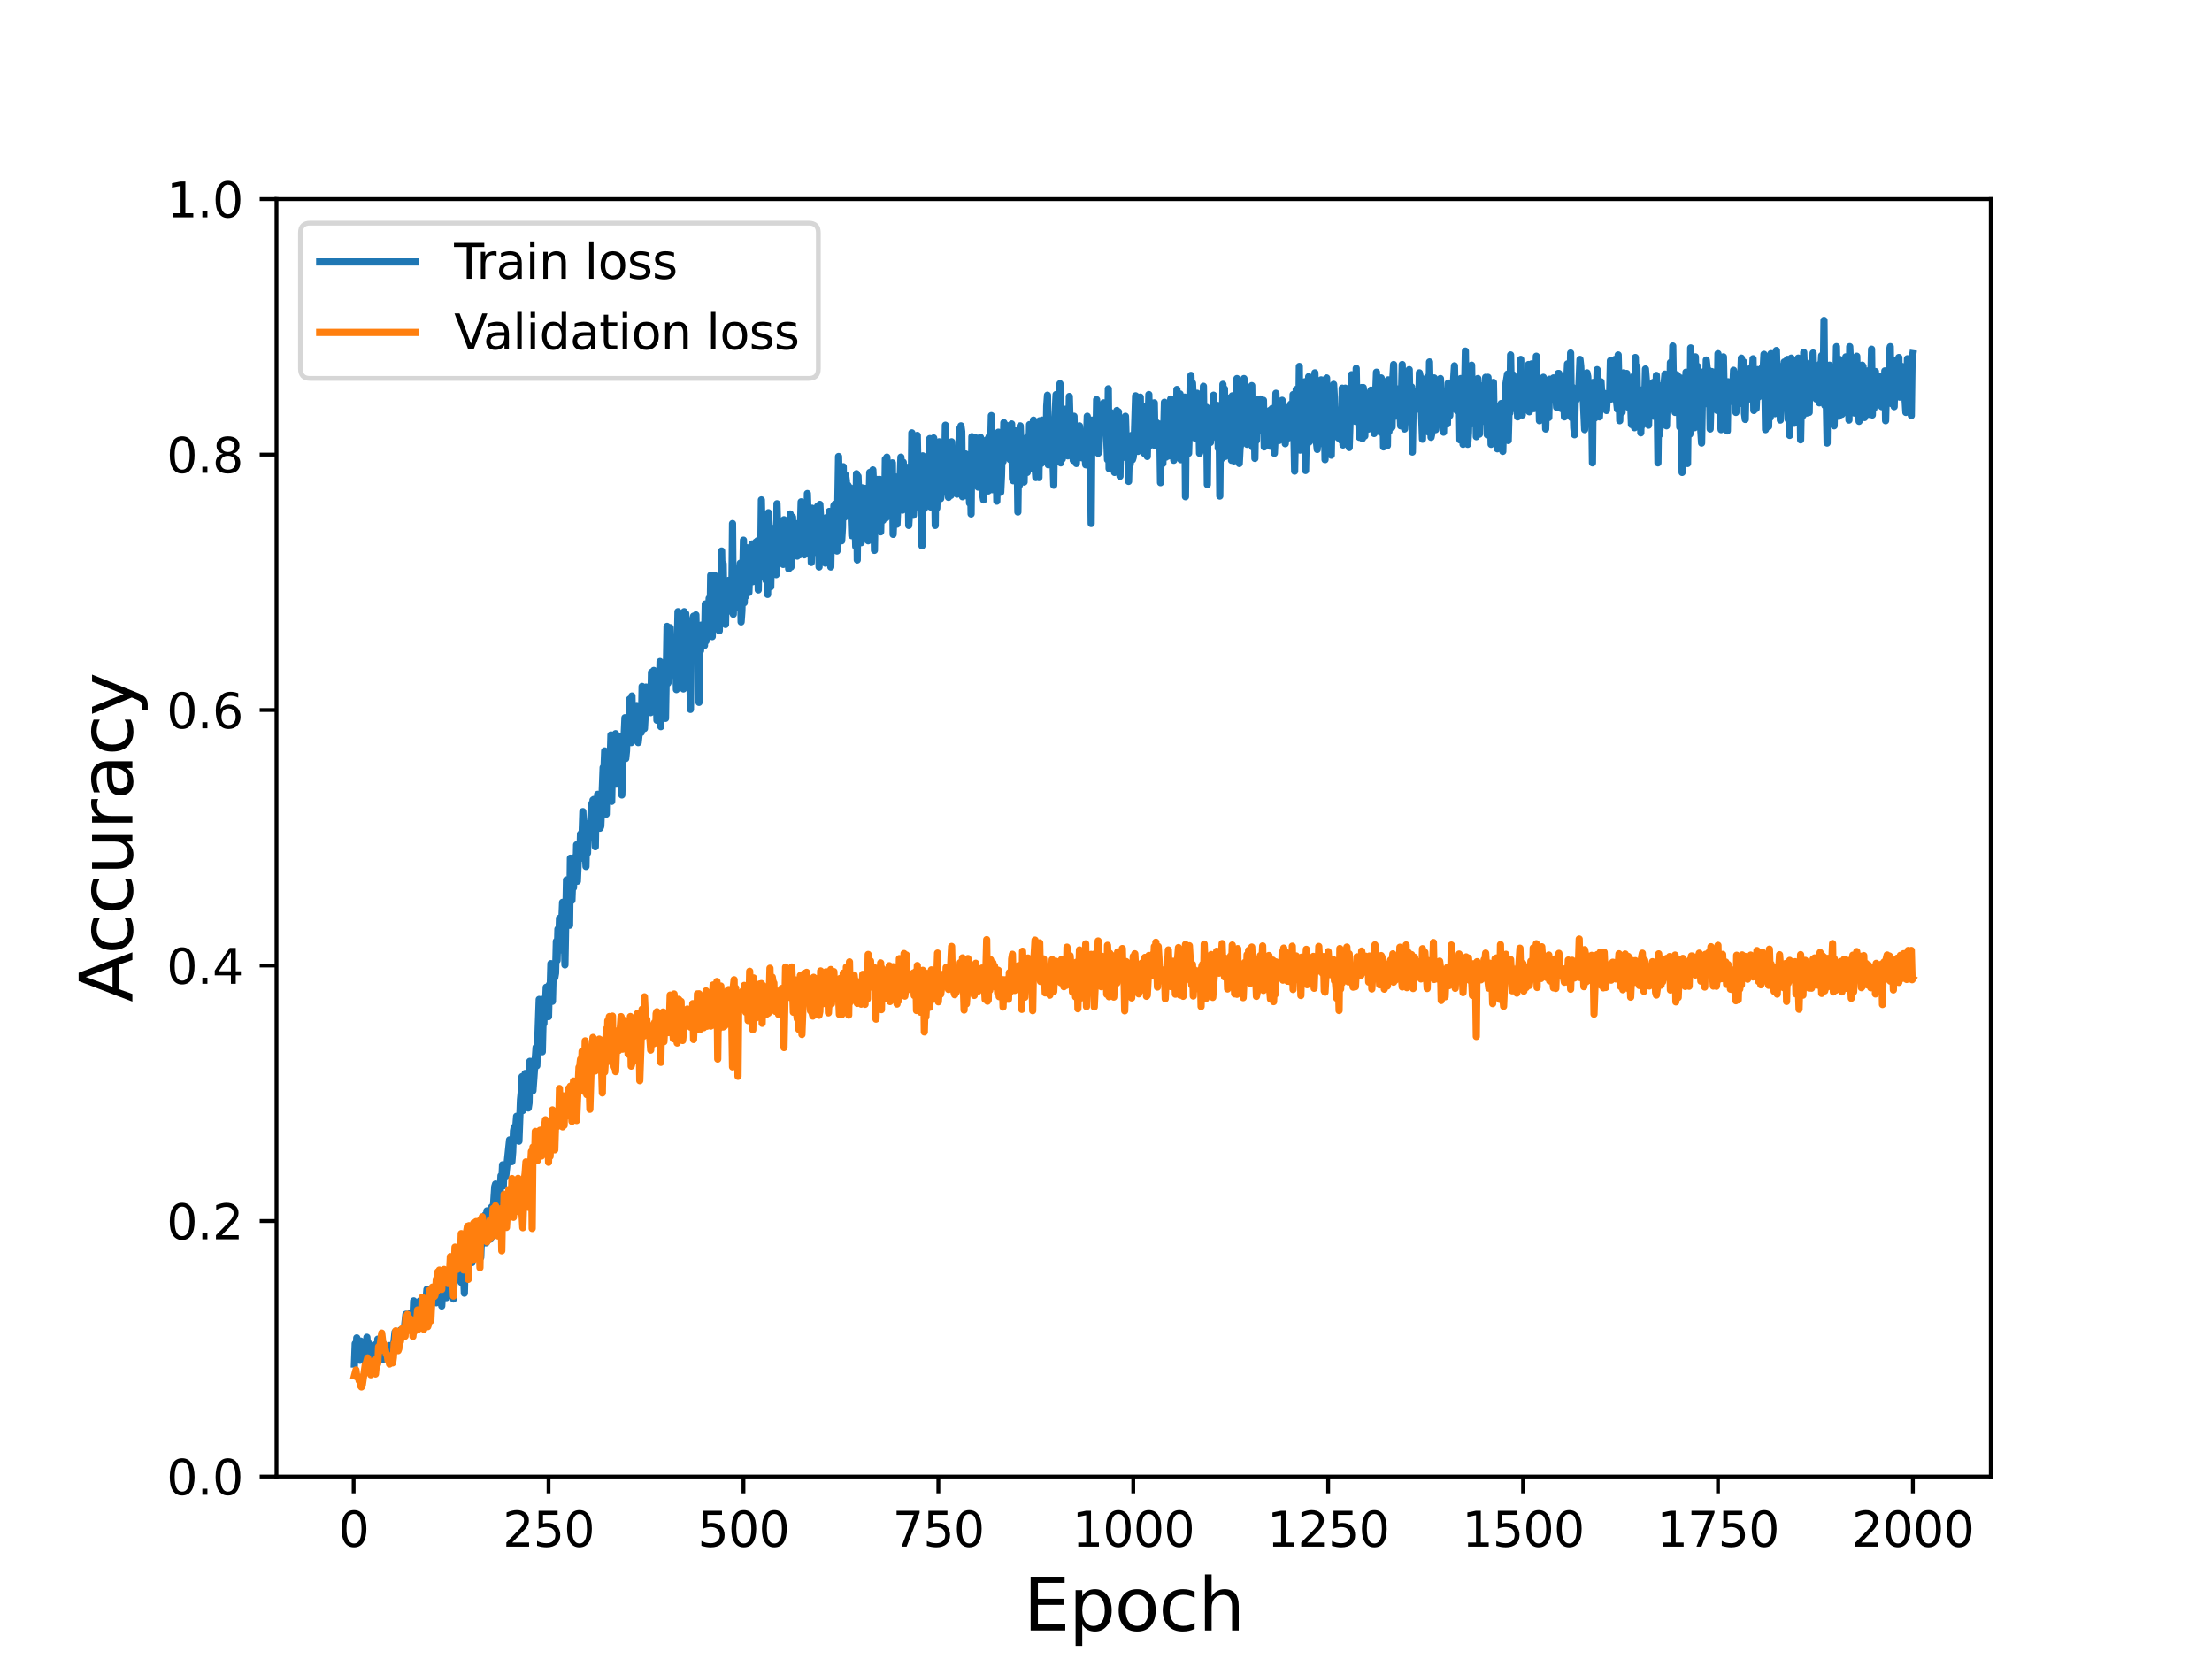 <?xml version="1.0" encoding="utf-8" standalone="no"?>
<!DOCTYPE svg PUBLIC "-//W3C//DTD SVG 1.1//EN"
  "http://www.w3.org/Graphics/SVG/1.1/DTD/svg11.dtd">
<svg height="345.6pt" version="1.1" viewBox="0 0 460.8 345.6" width="460.8pt" xmlns="http://www.w3.org/2000/svg" xmlns:xlink="http://www.w3.org/1999/xlink">
 <defs>
  <style type="text/css">*{stroke-linecap:butt;stroke-linejoin:round;}</style>
 </defs>
 <g id="figure_1">
  <g id="patch_1">
   <path d="M 0 345.6 
L 460.8 345.6 
L 460.8 0 
L 0 0 
z
" style="fill:#ffffff;"/>
  </g>
  <g id="axes_1">
   <g id="patch_2">
    <path d="M 57.6 307.584 
L 414.72 307.584 
L 414.72 41.472 
L 57.6 41.472 
z
" style="fill:#ffffff;"/>
   </g>
   <g id="matplotlib.axis_1">
    <g id="xtick_1">
     <g id="line2d_1">
      <defs>
       <path d="M 0 0 
L 0 3.5 
" id="m681c3df4f1" style="stroke:#000000;stroke-width:0.8;"/>
      </defs>
      <g>
       <use style="stroke:#000000;stroke-width:0.8;" x="73.67" xlink:href="#m681c3df4f1" y="307.584"/>
      </g>
     </g>
     <g id="text_1">
      <!-- 0 -->
      <g transform="translate(70.489 322.182)scale(0.1 -0.1)">
       <defs>
        <path d="M 2034 4250 
Q 1547 4250 1301 3770 
Q 1056 3291 1056 2328 
Q 1056 1369 1301 889 
Q 1547 409 2034 409 
Q 2525 409 2770 889 
Q 3016 1369 3016 2328 
Q 3016 3291 2770 3770 
Q 2525 4250 2034 4250 
z
M 2034 4750 
Q 2819 4750 3233 4129 
Q 3647 3509 3647 2328 
Q 3647 1150 3233 529 
Q 2819 -91 2034 -91 
Q 1250 -91 836 529 
Q 422 1150 422 2328 
Q 422 3509 836 4129 
Q 1250 4750 2034 4750 
z
" id="DejaVuSans-30" transform="scale(0.016)"/>
       </defs>
       <use xlink:href="#DejaVuSans-30"/>
      </g>
     </g>
    </g>
    <g id="xtick_2">
     <g id="line2d_2">
      <g>
       <use style="stroke:#000000;stroke-width:0.8;" x="114.272" xlink:href="#m681c3df4f1" y="307.584"/>
      </g>
     </g>
     <g id="text_2">
      <!-- 250 -->
      <g transform="translate(104.729 322.182)scale(0.1 -0.1)">
       <defs>
        <path d="M 1228 531 
L 3431 531 
L 3431 0 
L 469 0 
L 469 531 
Q 828 903 1448 1529 
Q 2069 2156 2228 2338 
Q 2531 2678 2651 2914 
Q 2772 3150 2772 3378 
Q 2772 3750 2511 3984 
Q 2250 4219 1831 4219 
Q 1534 4219 1204 4116 
Q 875 4013 500 3803 
L 500 4441 
Q 881 4594 1212 4672 
Q 1544 4750 1819 4750 
Q 2544 4750 2975 4387 
Q 3406 4025 3406 3419 
Q 3406 3131 3298 2873 
Q 3191 2616 2906 2266 
Q 2828 2175 2409 1742 
Q 1991 1309 1228 531 
z
" id="DejaVuSans-32" transform="scale(0.016)"/>
        <path d="M 691 4666 
L 3169 4666 
L 3169 4134 
L 1269 4134 
L 1269 2991 
Q 1406 3038 1543 3061 
Q 1681 3084 1819 3084 
Q 2600 3084 3056 2656 
Q 3513 2228 3513 1497 
Q 3513 744 3044 326 
Q 2575 -91 1722 -91 
Q 1428 -91 1123 -41 
Q 819 9 494 109 
L 494 744 
Q 775 591 1075 516 
Q 1375 441 1709 441 
Q 2250 441 2565 725 
Q 2881 1009 2881 1497 
Q 2881 1984 2565 2268 
Q 2250 2553 1709 2553 
Q 1456 2553 1204 2497 
Q 953 2441 691 2322 
L 691 4666 
z
" id="DejaVuSans-35" transform="scale(0.016)"/>
       </defs>
       <use xlink:href="#DejaVuSans-32"/>
       <use x="63.623" xlink:href="#DejaVuSans-35"/>
       <use x="127.246" xlink:href="#DejaVuSans-30"/>
      </g>
     </g>
    </g>
    <g id="xtick_3">
     <g id="line2d_3">
      <g>
       <use style="stroke:#000000;stroke-width:0.8;" x="154.875" xlink:href="#m681c3df4f1" y="307.584"/>
      </g>
     </g>
     <g id="text_3">
      <!-- 500 -->
      <g transform="translate(145.331 322.182)scale(0.1 -0.1)">
       <use xlink:href="#DejaVuSans-35"/>
       <use x="63.623" xlink:href="#DejaVuSans-30"/>
       <use x="127.246" xlink:href="#DejaVuSans-30"/>
      </g>
     </g>
    </g>
    <g id="xtick_4">
     <g id="line2d_4">
      <g>
       <use style="stroke:#000000;stroke-width:0.8;" x="195.477" xlink:href="#m681c3df4f1" y="307.584"/>
      </g>
     </g>
     <g id="text_4">
      <!-- 750 -->
      <g transform="translate(185.933 322.182)scale(0.1 -0.1)">
       <defs>
        <path d="M 525 4666 
L 3525 4666 
L 3525 4397 
L 1831 0 
L 1172 0 
L 2766 4134 
L 525 4134 
L 525 4666 
z
" id="DejaVuSans-37" transform="scale(0.016)"/>
       </defs>
       <use xlink:href="#DejaVuSans-37"/>
       <use x="63.623" xlink:href="#DejaVuSans-35"/>
       <use x="127.246" xlink:href="#DejaVuSans-30"/>
      </g>
     </g>
    </g>
    <g id="xtick_5">
     <g id="line2d_5">
      <g>
       <use style="stroke:#000000;stroke-width:0.8;" x="236.079" xlink:href="#m681c3df4f1" y="307.584"/>
      </g>
     </g>
     <g id="text_5">
      <!-- 1000 -->
      <g transform="translate(223.354 322.182)scale(0.1 -0.1)">
       <defs>
        <path d="M 794 531 
L 1825 531 
L 1825 4091 
L 703 3866 
L 703 4441 
L 1819 4666 
L 2450 4666 
L 2450 531 
L 3481 531 
L 3481 0 
L 794 0 
L 794 531 
z
" id="DejaVuSans-31" transform="scale(0.016)"/>
       </defs>
       <use xlink:href="#DejaVuSans-31"/>
       <use x="63.623" xlink:href="#DejaVuSans-30"/>
       <use x="127.246" xlink:href="#DejaVuSans-30"/>
       <use x="190.869" xlink:href="#DejaVuSans-30"/>
      </g>
     </g>
    </g>
    <g id="xtick_6">
     <g id="line2d_6">
      <g>
       <use style="stroke:#000000;stroke-width:0.8;" x="276.681" xlink:href="#m681c3df4f1" y="307.584"/>
      </g>
     </g>
     <g id="text_6">
      <!-- 1250 -->
      <g transform="translate(263.956 322.182)scale(0.1 -0.1)">
       <use xlink:href="#DejaVuSans-31"/>
       <use x="63.623" xlink:href="#DejaVuSans-32"/>
       <use x="127.246" xlink:href="#DejaVuSans-35"/>
       <use x="190.869" xlink:href="#DejaVuSans-30"/>
      </g>
     </g>
    </g>
    <g id="xtick_7">
     <g id="line2d_7">
      <g>
       <use style="stroke:#000000;stroke-width:0.8;" x="317.283" xlink:href="#m681c3df4f1" y="307.584"/>
      </g>
     </g>
     <g id="text_7">
      <!-- 1500 -->
      <g transform="translate(304.558 322.182)scale(0.1 -0.1)">
       <use xlink:href="#DejaVuSans-31"/>
       <use x="63.623" xlink:href="#DejaVuSans-35"/>
       <use x="127.246" xlink:href="#DejaVuSans-30"/>
       <use x="190.869" xlink:href="#DejaVuSans-30"/>
      </g>
     </g>
    </g>
    <g id="xtick_8">
     <g id="line2d_8">
      <g>
       <use style="stroke:#000000;stroke-width:0.8;" x="357.885" xlink:href="#m681c3df4f1" y="307.584"/>
      </g>
     </g>
     <g id="text_8">
      <!-- 1750 -->
      <g transform="translate(345.16 322.182)scale(0.1 -0.1)">
       <use xlink:href="#DejaVuSans-31"/>
       <use x="63.623" xlink:href="#DejaVuSans-37"/>
       <use x="127.246" xlink:href="#DejaVuSans-35"/>
       <use x="190.869" xlink:href="#DejaVuSans-30"/>
      </g>
     </g>
    </g>
    <g id="xtick_9">
     <g id="line2d_9">
      <g>
       <use style="stroke:#000000;stroke-width:0.8;" x="398.487" xlink:href="#m681c3df4f1" y="307.584"/>
      </g>
     </g>
     <g id="text_9">
      <!-- 2000 -->
      <g transform="translate(385.762 322.182)scale(0.1 -0.1)">
       <use xlink:href="#DejaVuSans-32"/>
       <use x="63.623" xlink:href="#DejaVuSans-30"/>
       <use x="127.246" xlink:href="#DejaVuSans-30"/>
       <use x="190.869" xlink:href="#DejaVuSans-30"/>
      </g>
     </g>
    </g>
    <g id="text_10">
     <!-- Epoch -->
     <g transform="translate(213.194 339.66)scale(0.15 -0.15)">
      <defs>
       <path d="M 628 4666 
L 3578 4666 
L 3578 4134 
L 1259 4134 
L 1259 2753 
L 3481 2753 
L 3481 2222 
L 1259 2222 
L 1259 531 
L 3634 531 
L 3634 0 
L 628 0 
L 628 4666 
z
" id="DejaVuSans-45" transform="scale(0.016)"/>
       <path d="M 1159 525 
L 1159 -1331 
L 581 -1331 
L 581 3500 
L 1159 3500 
L 1159 2969 
Q 1341 3281 1617 3432 
Q 1894 3584 2278 3584 
Q 2916 3584 3314 3078 
Q 3713 2572 3713 1747 
Q 3713 922 3314 415 
Q 2916 -91 2278 -91 
Q 1894 -91 1617 61 
Q 1341 213 1159 525 
z
M 3116 1747 
Q 3116 2381 2855 2742 
Q 2594 3103 2138 3103 
Q 1681 3103 1420 2742 
Q 1159 2381 1159 1747 
Q 1159 1113 1420 752 
Q 1681 391 2138 391 
Q 2594 391 2855 752 
Q 3116 1113 3116 1747 
z
" id="DejaVuSans-70" transform="scale(0.016)"/>
       <path d="M 1959 3097 
Q 1497 3097 1228 2736 
Q 959 2375 959 1747 
Q 959 1119 1226 758 
Q 1494 397 1959 397 
Q 2419 397 2687 759 
Q 2956 1122 2956 1747 
Q 2956 2369 2687 2733 
Q 2419 3097 1959 3097 
z
M 1959 3584 
Q 2709 3584 3137 3096 
Q 3566 2609 3566 1747 
Q 3566 888 3137 398 
Q 2709 -91 1959 -91 
Q 1206 -91 779 398 
Q 353 888 353 1747 
Q 353 2609 779 3096 
Q 1206 3584 1959 3584 
z
" id="DejaVuSans-6f" transform="scale(0.016)"/>
       <path d="M 3122 3366 
L 3122 2828 
Q 2878 2963 2633 3030 
Q 2388 3097 2138 3097 
Q 1578 3097 1268 2742 
Q 959 2388 959 1747 
Q 959 1106 1268 751 
Q 1578 397 2138 397 
Q 2388 397 2633 464 
Q 2878 531 3122 666 
L 3122 134 
Q 2881 22 2623 -34 
Q 2366 -91 2075 -91 
Q 1284 -91 818 406 
Q 353 903 353 1747 
Q 353 2603 823 3093 
Q 1294 3584 2113 3584 
Q 2378 3584 2631 3529 
Q 2884 3475 3122 3366 
z
" id="DejaVuSans-63" transform="scale(0.016)"/>
       <path d="M 3513 2113 
L 3513 0 
L 2938 0 
L 2938 2094 
Q 2938 2591 2744 2837 
Q 2550 3084 2163 3084 
Q 1697 3084 1428 2787 
Q 1159 2491 1159 1978 
L 1159 0 
L 581 0 
L 581 4863 
L 1159 4863 
L 1159 2956 
Q 1366 3272 1645 3428 
Q 1925 3584 2291 3584 
Q 2894 3584 3203 3211 
Q 3513 2838 3513 2113 
z
" id="DejaVuSans-68" transform="scale(0.016)"/>
      </defs>
      <use xlink:href="#DejaVuSans-45"/>
      <use x="63.184" xlink:href="#DejaVuSans-70"/>
      <use x="126.66" xlink:href="#DejaVuSans-6f"/>
      <use x="187.842" xlink:href="#DejaVuSans-63"/>
      <use x="242.822" xlink:href="#DejaVuSans-68"/>
     </g>
    </g>
   </g>
   <g id="matplotlib.axis_2">
    <g id="ytick_1">
     <g id="line2d_10">
      <defs>
       <path d="M 0 0 
L -3.5 0 
" id="ma65e17a91d" style="stroke:#000000;stroke-width:0.8;"/>
      </defs>
      <g>
       <use style="stroke:#000000;stroke-width:0.8;" x="57.6" xlink:href="#ma65e17a91d" y="307.584"/>
      </g>
     </g>
     <g id="text_11">
      <!-- 0.0 -->
      <g transform="translate(34.697 311.383)scale(0.1 -0.1)">
       <defs>
        <path d="M 684 794 
L 1344 794 
L 1344 0 
L 684 0 
L 684 794 
z
" id="DejaVuSans-2e" transform="scale(0.016)"/>
       </defs>
       <use xlink:href="#DejaVuSans-30"/>
       <use x="63.623" xlink:href="#DejaVuSans-2e"/>
       <use x="95.41" xlink:href="#DejaVuSans-30"/>
      </g>
     </g>
    </g>
    <g id="ytick_2">
     <g id="line2d_11">
      <g>
       <use style="stroke:#000000;stroke-width:0.8;" x="57.6" xlink:href="#ma65e17a91d" y="254.362"/>
      </g>
     </g>
     <g id="text_12">
      <!-- 0.2 -->
      <g transform="translate(34.697 258.161)scale(0.1 -0.1)">
       <use xlink:href="#DejaVuSans-30"/>
       <use x="63.623" xlink:href="#DejaVuSans-2e"/>
       <use x="95.41" xlink:href="#DejaVuSans-32"/>
      </g>
     </g>
    </g>
    <g id="ytick_3">
     <g id="line2d_12">
      <g>
       <use style="stroke:#000000;stroke-width:0.8;" x="57.6" xlink:href="#ma65e17a91d" y="201.139"/>
      </g>
     </g>
     <g id="text_13">
      <!-- 0.4 -->
      <g transform="translate(34.697 204.938)scale(0.1 -0.1)">
       <defs>
        <path d="M 2419 4116 
L 825 1625 
L 2419 1625 
L 2419 4116 
z
M 2253 4666 
L 3047 4666 
L 3047 1625 
L 3713 1625 
L 3713 1100 
L 3047 1100 
L 3047 0 
L 2419 0 
L 2419 1100 
L 313 1100 
L 313 1709 
L 2253 4666 
z
" id="DejaVuSans-34" transform="scale(0.016)"/>
       </defs>
       <use xlink:href="#DejaVuSans-30"/>
       <use x="63.623" xlink:href="#DejaVuSans-2e"/>
       <use x="95.41" xlink:href="#DejaVuSans-34"/>
      </g>
     </g>
    </g>
    <g id="ytick_4">
     <g id="line2d_13">
      <g>
       <use style="stroke:#000000;stroke-width:0.8;" x="57.6" xlink:href="#ma65e17a91d" y="147.917"/>
      </g>
     </g>
     <g id="text_14">
      <!-- 0.6 -->
      <g transform="translate(34.697 151.716)scale(0.1 -0.1)">
       <defs>
        <path d="M 2113 2584 
Q 1688 2584 1439 2293 
Q 1191 2003 1191 1497 
Q 1191 994 1439 701 
Q 1688 409 2113 409 
Q 2538 409 2786 701 
Q 3034 994 3034 1497 
Q 3034 2003 2786 2293 
Q 2538 2584 2113 2584 
z
M 3366 4563 
L 3366 3988 
Q 3128 4100 2886 4159 
Q 2644 4219 2406 4219 
Q 1781 4219 1451 3797 
Q 1122 3375 1075 2522 
Q 1259 2794 1537 2939 
Q 1816 3084 2150 3084 
Q 2853 3084 3261 2657 
Q 3669 2231 3669 1497 
Q 3669 778 3244 343 
Q 2819 -91 2113 -91 
Q 1303 -91 875 529 
Q 447 1150 447 2328 
Q 447 3434 972 4092 
Q 1497 4750 2381 4750 
Q 2619 4750 2861 4703 
Q 3103 4656 3366 4563 
z
" id="DejaVuSans-36" transform="scale(0.016)"/>
       </defs>
       <use xlink:href="#DejaVuSans-30"/>
       <use x="63.623" xlink:href="#DejaVuSans-2e"/>
       <use x="95.41" xlink:href="#DejaVuSans-36"/>
      </g>
     </g>
    </g>
    <g id="ytick_5">
     <g id="line2d_14">
      <g>
       <use style="stroke:#000000;stroke-width:0.8;" x="57.6" xlink:href="#ma65e17a91d" y="94.694"/>
      </g>
     </g>
     <g id="text_15">
      <!-- 0.8 -->
      <g transform="translate(34.697 98.494)scale(0.1 -0.1)">
       <defs>
        <path d="M 2034 2216 
Q 1584 2216 1326 1975 
Q 1069 1734 1069 1313 
Q 1069 891 1326 650 
Q 1584 409 2034 409 
Q 2484 409 2743 651 
Q 3003 894 3003 1313 
Q 3003 1734 2745 1975 
Q 2488 2216 2034 2216 
z
M 1403 2484 
Q 997 2584 770 2862 
Q 544 3141 544 3541 
Q 544 4100 942 4425 
Q 1341 4750 2034 4750 
Q 2731 4750 3128 4425 
Q 3525 4100 3525 3541 
Q 3525 3141 3298 2862 
Q 3072 2584 2669 2484 
Q 3125 2378 3379 2068 
Q 3634 1759 3634 1313 
Q 3634 634 3220 271 
Q 2806 -91 2034 -91 
Q 1263 -91 848 271 
Q 434 634 434 1313 
Q 434 1759 690 2068 
Q 947 2378 1403 2484 
z
M 1172 3481 
Q 1172 3119 1398 2916 
Q 1625 2713 2034 2713 
Q 2441 2713 2670 2916 
Q 2900 3119 2900 3481 
Q 2900 3844 2670 4047 
Q 2441 4250 2034 4250 
Q 1625 4250 1398 4047 
Q 1172 3844 1172 3481 
z
" id="DejaVuSans-38" transform="scale(0.016)"/>
       </defs>
       <use xlink:href="#DejaVuSans-30"/>
       <use x="63.623" xlink:href="#DejaVuSans-2e"/>
       <use x="95.41" xlink:href="#DejaVuSans-38"/>
      </g>
     </g>
    </g>
    <g id="ytick_6">
     <g id="line2d_15">
      <g>
       <use style="stroke:#000000;stroke-width:0.8;" x="57.6" xlink:href="#ma65e17a91d" y="41.472"/>
      </g>
     </g>
     <g id="text_16">
      <!-- 1.0 -->
      <g transform="translate(34.697 45.271)scale(0.1 -0.1)">
       <use xlink:href="#DejaVuSans-31"/>
       <use x="63.623" xlink:href="#DejaVuSans-2e"/>
       <use x="95.41" xlink:href="#DejaVuSans-30"/>
      </g>
     </g>
    </g>
    <g id="text_17">
     <!-- Accuracy -->
     <g transform="translate(27.577 208.77)rotate(-90)scale(0.15 -0.15)">
      <defs>
       <path d="M 2188 4044 
L 1331 1722 
L 3047 1722 
L 2188 4044 
z
M 1831 4666 
L 2547 4666 
L 4325 0 
L 3669 0 
L 3244 1197 
L 1141 1197 
L 716 0 
L 50 0 
L 1831 4666 
z
" id="DejaVuSans-41" transform="scale(0.016)"/>
       <path d="M 544 1381 
L 544 3500 
L 1119 3500 
L 1119 1403 
Q 1119 906 1312 657 
Q 1506 409 1894 409 
Q 2359 409 2629 706 
Q 2900 1003 2900 1516 
L 2900 3500 
L 3475 3500 
L 3475 0 
L 2900 0 
L 2900 538 
Q 2691 219 2414 64 
Q 2138 -91 1772 -91 
Q 1169 -91 856 284 
Q 544 659 544 1381 
z
M 1991 3584 
L 1991 3584 
z
" id="DejaVuSans-75" transform="scale(0.016)"/>
       <path d="M 2631 2963 
Q 2534 3019 2420 3045 
Q 2306 3072 2169 3072 
Q 1681 3072 1420 2755 
Q 1159 2438 1159 1844 
L 1159 0 
L 581 0 
L 581 3500 
L 1159 3500 
L 1159 2956 
Q 1341 3275 1631 3429 
Q 1922 3584 2338 3584 
Q 2397 3584 2469 3576 
Q 2541 3569 2628 3553 
L 2631 2963 
z
" id="DejaVuSans-72" transform="scale(0.016)"/>
       <path d="M 2194 1759 
Q 1497 1759 1228 1600 
Q 959 1441 959 1056 
Q 959 750 1161 570 
Q 1363 391 1709 391 
Q 2188 391 2477 730 
Q 2766 1069 2766 1631 
L 2766 1759 
L 2194 1759 
z
M 3341 1997 
L 3341 0 
L 2766 0 
L 2766 531 
Q 2569 213 2275 61 
Q 1981 -91 1556 -91 
Q 1019 -91 701 211 
Q 384 513 384 1019 
Q 384 1609 779 1909 
Q 1175 2209 1959 2209 
L 2766 2209 
L 2766 2266 
Q 2766 2663 2505 2880 
Q 2244 3097 1772 3097 
Q 1472 3097 1187 3025 
Q 903 2953 641 2809 
L 641 3341 
Q 956 3463 1253 3523 
Q 1550 3584 1831 3584 
Q 2591 3584 2966 3190 
Q 3341 2797 3341 1997 
z
" id="DejaVuSans-61" transform="scale(0.016)"/>
       <path d="M 2059 -325 
Q 1816 -950 1584 -1140 
Q 1353 -1331 966 -1331 
L 506 -1331 
L 506 -850 
L 844 -850 
Q 1081 -850 1212 -737 
Q 1344 -625 1503 -206 
L 1606 56 
L 191 3500 
L 800 3500 
L 1894 763 
L 2988 3500 
L 3597 3500 
L 2059 -325 
z
" id="DejaVuSans-79" transform="scale(0.016)"/>
      </defs>
      <use xlink:href="#DejaVuSans-41"/>
      <use x="66.658" xlink:href="#DejaVuSans-63"/>
      <use x="121.639" xlink:href="#DejaVuSans-63"/>
      <use x="176.619" xlink:href="#DejaVuSans-75"/>
      <use x="239.998" xlink:href="#DejaVuSans-72"/>
      <use x="281.111" xlink:href="#DejaVuSans-61"/>
      <use x="342.391" xlink:href="#DejaVuSans-63"/>
      <use x="397.371" xlink:href="#DejaVuSans-79"/>
     </g>
    </g>
   </g>
   <g id="line2d_16">
    <path clip-path="url(#p5d9958ecd7)" d="M 73.833 284.166 
L 73.995 279.908 
L 74.158 282.17 
L 74.32 278.711 
L 74.482 281.106 
L 74.645 281.239 
L 74.97 283.368 
L 75.132 279.376 
L 75.294 281.638 
L 75.457 281.372 
L 75.619 283.102 
L 75.782 280.973 
L 75.944 280.574 
L 76.106 282.037 
L 76.269 281.505 
L 76.431 278.578 
L 76.594 280.84 
L 76.756 279.775 
L 77.081 283.102 
L 77.243 280.84 
L 77.406 283.235 
L 77.568 282.969 
L 78.055 280.174 
L 78.218 281.505 
L 78.38 281.638 
L 78.543 284.432 
L 78.705 278.977 
L 78.867 282.17 
L 79.03 279.509 
L 79.679 283.235 
L 79.842 279.908 
L 80.004 282.569 
L 80.167 280.84 
L 80.329 281.904 
L 80.491 281.638 
L 80.654 283.102 
L 80.979 281.771 
L 81.141 280.308 
L 81.304 282.569 
L 81.466 282.303 
L 81.628 280.973 
L 81.791 282.037 
L 82.116 279.11 
L 82.278 277.513 
L 82.44 280.174 
L 82.603 277.913 
L 82.928 278.711 
L 83.09 279.908 
L 83.415 277.114 
L 83.577 278.578 
L 83.74 277.513 
L 83.902 278.578 
L 84.064 278.179 
L 84.552 273.788 
L 84.714 275.784 
L 84.877 275.651 
L 85.039 274.32 
L 85.201 276.715 
L 85.364 273.655 
L 85.526 274.985 
L 85.689 273.655 
L 85.851 273.921 
L 86.013 274.852 
L 86.176 270.994 
L 86.338 275.518 
L 86.501 274.586 
L 86.663 275.384 
L 86.825 271.792 
L 86.988 274.453 
L 87.15 273.655 
L 87.313 275.384 
L 87.475 270.994 
L 87.637 272.457 
L 87.8 272.058 
L 88.125 272.59 
L 88.287 271.526 
L 88.449 271.526 
L 88.612 270.461 
L 88.774 270.461 
L 88.937 268.599 
L 89.099 269.397 
L 89.262 268.865 
L 89.424 272.191 
L 89.586 270.727 
L 89.749 272.856 
L 89.911 268.998 
L 90.074 270.994 
L 90.236 269.397 
L 90.561 270.727 
L 90.723 268.998 
L 90.886 271.393 
L 91.048 269.397 
L 91.21 270.727 
L 91.373 270.994 
L 91.698 269.796 
L 91.86 268.732 
L 92.022 272.058 
L 92.185 269.131 
L 92.347 268.732 
L 92.51 269.397 
L 92.672 267.135 
L 92.835 269.663 
L 92.997 270.328 
L 93.159 267.933 
L 93.322 268.732 
L 93.484 266.47 
L 93.809 269.131 
L 94.296 266.603 
L 94.459 270.594 
L 94.621 266.47 
L 94.783 265.272 
L 94.946 265.671 
L 95.108 265.405 
L 95.271 263.409 
L 95.595 265.671 
L 95.758 265.538 
L 95.92 263.809 
L 96.083 267.135 
L 96.408 261.813 
L 96.732 269.397 
L 96.895 263.143 
L 97.057 265.671 
L 97.22 264.075 
L 97.382 264.341 
L 97.544 263.809 
L 97.707 257.954 
L 97.869 262.345 
L 98.032 259.551 
L 98.194 262.877 
L 98.356 263.01 
L 98.519 260.083 
L 98.681 259.418 
L 98.844 261.547 
L 99.006 255.958 
L 99.168 259.019 
L 99.331 258.886 
L 99.493 259.95 
L 99.818 255.958 
L 99.98 255.692 
L 100.143 261.946 
L 100.305 257.688 
L 100.468 258.886 
L 100.63 259.019 
L 101.117 253.031 
L 101.28 258.886 
L 101.442 252.233 
L 101.605 254.229 
L 101.767 252.765 
L 101.929 252.632 
L 102.254 258.087 
L 102.417 251.434 
L 102.579 254.362 
L 103.066 247.177 
L 103.229 246.644 
L 103.553 251.035 
L 103.716 248.906 
L 103.878 250.769 
L 104.041 247.044 
L 104.203 248.108 
L 104.366 244.915 
L 104.528 246.511 
L 104.69 242.653 
L 104.853 247.044 
L 105.015 242.653 
L 105.178 244.649 
L 105.34 245.181 
L 106.152 237.463 
L 106.314 240.391 
L 106.639 241.987 
L 106.802 239.992 
L 106.964 235.601 
L 107.126 234.802 
L 107.289 234.802 
L 107.451 234.669 
L 107.614 232.54 
L 107.776 235.601 
L 107.939 233.206 
L 108.101 237.73 
L 108.426 229.081 
L 108.588 227.484 
L 108.751 224.291 
L 108.913 231.343 
L 109.075 229.613 
L 109.238 230.278 
L 109.4 223.626 
L 109.563 228.416 
L 109.725 226.952 
L 109.887 228.15 
L 110.05 230.811 
L 110.212 229.746 
L 110.375 221.098 
L 110.537 224.424 
L 110.699 225.355 
L 110.862 221.098 
L 111.024 227.218 
L 111.674 218.17 
L 111.836 222.029 
L 112.324 208.191 
L 112.486 218.703 
L 112.648 214.711 
L 112.811 216.175 
L 112.973 219.102 
L 113.136 212.449 
L 113.298 213.247 
L 113.46 207.925 
L 113.623 209.655 
L 113.785 205.663 
L 113.948 208.99 
L 114.11 206.461 
L 114.272 211.784 
L 114.435 205.131 
L 114.597 206.594 
L 114.76 200.74 
L 115.084 208.59 
L 115.247 202.337 
L 115.409 200.74 
L 115.572 203.667 
L 115.734 202.736 
L 115.897 196.083 
L 116.059 200.075 
L 116.221 193.555 
L 116.384 196.881 
L 116.546 191.293 
L 116.709 192.624 
L 116.871 195.817 
L 117.196 187.967 
L 117.358 198.079 
L 117.521 193.023 
L 117.683 201.006 
L 118.008 183.31 
L 118.17 191.293 
L 118.495 185.838 
L 118.657 192.757 
L 118.82 178.786 
L 119.145 187.567 
L 119.307 183.044 
L 119.47 184.906 
L 119.632 178.653 
L 119.957 183.443 
L 120.119 175.992 
L 120.282 183.576 
L 120.606 175.859 
L 120.769 178.786 
L 120.931 173.73 
L 121.094 178.786 
L 121.418 169.073 
L 121.743 175.992 
L 121.906 176.657 
L 122.068 180.516 
L 122.23 171.601 
L 122.393 177.721 
L 122.555 172 
L 122.718 174.528 
L 122.88 173.996 
L 123.205 167.476 
L 123.367 171.468 
L 123.53 166.678 
L 123.692 166.545 
L 124.017 176.391 
L 124.179 166.545 
L 124.342 168.674 
L 124.504 165.48 
L 124.667 171.335 
L 124.829 167.476 
L 124.991 172.532 
L 125.154 172.133 
L 125.479 164.15 
L 125.641 159.892 
L 125.803 160.823 
L 125.966 156.432 
L 126.291 169.605 
L 126.453 160.956 
L 126.615 164.682 
L 126.778 163.351 
L 126.94 164.549 
L 127.265 153.106 
L 127.428 166.944 
L 127.59 157.896 
L 127.752 160.557 
L 127.915 158.029 
L 128.077 159.759 
L 128.24 152.84 
L 128.402 163.351 
L 128.564 157.497 
L 128.727 157.896 
L 128.889 153.904 
L 129.052 154.57 
L 129.214 159.626 
L 129.376 153.372 
L 129.539 165.613 
L 129.864 154.037 
L 130.026 153.106 
L 130.188 149.513 
L 130.351 158.029 
L 130.513 156.432 
L 130.676 151.642 
L 131.001 154.57 
L 131.163 145.655 
L 131.325 153.638 
L 131.488 154.703 
L 131.65 144.99 
L 131.813 153.638 
L 131.975 148.449 
L 132.3 152.84 
L 132.462 152.175 
L 132.625 146.985 
L 132.949 154.703 
L 133.112 153.239 
L 133.274 150.312 
L 133.437 150.711 
L 133.599 152.574 
L 133.761 142.994 
L 133.924 144.191 
L 134.249 151.775 
L 134.411 148.848 
L 134.573 143.127 
L 134.736 144.058 
L 134.898 144.324 
L 135.061 143.127 
L 135.548 148.449 
L 135.71 140.066 
L 135.873 147.917 
L 136.035 145.123 
L 136.198 139.667 
L 136.36 142.328 
L 136.522 142.062 
L 136.685 142.462 
L 136.847 150.046 
L 137.01 146.719 
L 137.172 147.518 
L 137.334 145.123 
L 137.497 137.805 
L 137.659 151.376 
L 137.822 142.462 
L 137.984 143.792 
L 138.146 138.603 
L 138.309 138.869 
L 138.634 149.647 
L 138.959 130.486 
L 139.121 142.328 
L 139.283 141.929 
L 139.608 130.753 
L 139.771 137.538 
L 139.933 134.212 
L 140.095 140.599 
L 140.258 137.805 
L 140.42 139.667 
L 140.583 136.341 
L 140.745 137.006 
L 140.907 143.659 
L 141.232 127.426 
L 141.557 140.066 
L 141.719 132.083 
L 141.882 137.671 
L 142.044 135.01 
L 142.369 143.526 
L 142.532 127.426 
L 142.694 136.341 
L 142.856 127.825 
L 143.181 138.603 
L 143.344 136.873 
L 143.668 138.337 
L 143.831 147.784 
L 143.993 133.946 
L 144.156 132.482 
L 144.318 129.023 
L 144.48 128.358 
L 144.643 130.886 
L 144.968 128.091 
L 145.13 135.809 
L 145.455 134.877 
L 145.617 146.32 
L 145.78 135.01 
L 145.942 135.543 
L 146.105 130.22 
L 146.267 132.881 
L 146.429 133.015 
L 146.592 131.019 
L 146.754 134.478 
L 146.917 125.83 
L 147.079 133.547 
L 147.241 127.16 
L 147.404 129.954 
L 147.566 128.358 
L 147.729 124.632 
L 147.891 131.418 
L 148.053 119.842 
L 148.378 132.615 
L 148.541 122.769 
L 148.865 119.842 
L 149.028 125.563 
L 149.19 125.164 
L 149.353 126.761 
L 149.515 124.499 
L 149.84 131.418 
L 150.002 123.834 
L 150.165 128.757 
L 150.327 114.786 
L 150.49 123.568 
L 150.652 117.447 
L 150.814 126.894 
L 150.977 124.898 
L 151.139 130.087 
L 151.302 121.306 
L 151.464 124.632 
L 151.789 120.906 
L 151.951 127.293 
L 152.114 120.906 
L 152.276 125.963 
L 152.438 125.696 
L 152.601 109.064 
L 152.763 127.958 
L 152.926 119.31 
L 153.088 121.572 
L 153.25 119.842 
L 153.413 121.173 
L 153.575 125.43 
L 153.738 126.628 
L 153.9 119.044 
L 154.063 119.31 
L 154.225 117.314 
L 154.387 129.555 
L 154.55 127.293 
L 154.875 112.524 
L 155.037 125.563 
L 155.199 120.374 
L 155.362 124.233 
L 155.687 114.121 
L 155.849 122.104 
L 156.011 123.434 
L 156.174 118.511 
L 156.336 120.507 
L 156.499 114.919 
L 156.661 113.322 
L 156.823 121.173 
L 156.986 118.644 
L 157.148 120.906 
L 157.473 112.923 
L 157.636 115.717 
L 157.798 112.657 
L 157.96 122.902 
L 158.123 114.121 
L 158.285 119.044 
L 158.448 118.112 
L 158.61 104.141 
L 158.772 112.125 
L 158.935 108.133 
L 159.097 120.108 
L 159.26 110.794 
L 159.422 118.511 
L 159.584 120.906 
L 159.747 118.378 
L 159.909 123.834 
L 160.072 106.802 
L 160.234 109.464 
L 160.559 122.237 
L 160.721 114.786 
L 160.884 114.121 
L 161.046 117.58 
L 161.208 111.193 
L 161.371 109.996 
L 161.696 119.709 
L 161.858 104.94 
L 162.183 116.116 
L 162.345 117.314 
L 162.508 112.125 
L 162.67 115.584 
L 162.833 109.464 
L 162.995 110.395 
L 163.157 117.58 
L 163.32 108.266 
L 163.482 113.588 
L 163.645 114.653 
L 163.807 112.657 
L 163.969 109.064 
L 164.294 118.511 
L 164.619 107.069 
L 164.781 118.112 
L 164.944 109.73 
L 165.106 107.734 
L 165.269 114.121 
L 165.431 110.262 
L 165.594 110.661 
L 165.756 109.064 
L 165.918 109.464 
L 166.081 115.85 
L 166.406 110.927 
L 166.568 115.584 
L 166.893 104.541 
L 167.055 105.339 
L 167.218 111.726 
L 167.38 109.996 
L 167.542 115.584 
L 167.705 110.661 
L 167.867 114.919 
L 168.03 114.919 
L 168.192 102.811 
L 168.517 112.923 
L 168.842 108.931 
L 169.004 117.181 
L 169.167 105.871 
L 169.329 106.802 
L 169.816 115.052 
L 169.979 106.137 
L 170.141 113.721 
L 170.303 105.472 
L 170.628 118.112 
L 170.791 105.073 
L 171.115 110.927 
L 171.278 109.996 
L 171.44 108 
L 171.765 111.859 
L 171.927 117.314 
L 172.09 107.867 
L 172.252 111.726 
L 172.415 109.996 
L 172.577 110.794 
L 172.739 106.536 
L 172.902 109.863 
L 173.064 118.112 
L 173.227 109.331 
L 173.389 108 
L 173.552 110.794 
L 173.714 105.339 
L 173.876 105.073 
L 174.201 111.859 
L 174.364 114.786 
L 174.688 95.094 
L 175.013 108.665 
L 175.176 106.802 
L 175.338 112.657 
L 175.5 109.863 
L 175.663 97.222 
L 175.825 107.601 
L 175.988 107.734 
L 176.15 98.952 
L 176.312 100.15 
L 176.475 105.073 
L 176.637 101.081 
L 176.8 107.335 
L 176.962 106.27 
L 177.125 101.613 
L 177.449 111.593 
L 177.612 104.141 
L 177.937 111.193 
L 178.099 108.266 
L 178.261 113.854 
L 178.424 98.686 
L 178.586 116.649 
L 178.749 99.218 
L 178.911 103.742 
L 179.073 103.21 
L 179.236 104.407 
L 179.398 113.056 
L 179.561 101.613 
L 179.723 104.807 
L 179.885 104.94 
L 180.048 108.133 
L 180.21 101.746 
L 180.535 104.674 
L 180.86 112.657 
L 181.185 98.42 
L 181.347 106.936 
L 181.51 102.678 
L 181.672 105.206 
L 181.834 97.888 
L 181.997 101.48 
L 182.159 114.653 
L 182.322 104.274 
L 182.484 108.532 
L 182.646 107.734 
L 182.809 99.884 
L 182.971 109.198 
L 183.134 107.867 
L 183.296 99.884 
L 183.458 110.794 
L 183.621 103.077 
L 183.946 108.399 
L 184.108 100.416 
L 184.27 107.335 
L 184.433 95.626 
L 184.595 107.867 
L 184.758 95.227 
L 185.083 102.678 
L 185.245 101.746 
L 185.407 101.879 
L 185.57 103.343 
L 185.895 96.424 
L 186.057 111.326 
L 186.544 99.351 
L 186.707 100.815 
L 186.869 109.198 
L 187.194 101.879 
L 187.356 101.879 
L 187.519 99.617 
L 187.681 95.227 
L 188.006 106.27 
L 188.168 96.291 
L 188.493 104.807 
L 188.656 100.15 
L 188.818 98.686 
L 188.98 100.549 
L 189.143 97.356 
L 189.305 109.464 
L 189.468 106.936 
L 189.63 99.751 
L 189.792 105.206 
L 189.955 90.17 
L 190.117 104.407 
L 190.28 107.335 
L 190.604 101.347 
L 190.767 99.884 
L 190.929 105.605 
L 191.092 90.703 
L 191.254 99.617 
L 191.416 97.356 
L 191.579 101.48 
L 191.741 102.012 
L 191.904 100.682 
L 192.066 113.721 
L 192.229 94.961 
L 192.553 106.004 
L 192.716 103.077 
L 192.878 95.227 
L 193.041 100.549 
L 193.203 98.154 
L 193.365 101.48 
L 193.528 98.686 
L 193.69 91.368 
L 193.853 105.605 
L 194.015 96.956 
L 194.177 98.819 
L 194.502 91.235 
L 194.665 96.956 
L 194.827 109.464 
L 194.989 93.098 
L 195.152 105.871 
L 195.639 92.033 
L 195.801 103.609 
L 195.964 103.875 
L 196.289 100.815 
L 196.451 94.827 
L 196.614 97.356 
L 196.776 97.888 
L 196.938 88.574 
L 197.101 100.682 
L 197.263 98.42 
L 197.588 103.609 
L 197.75 96.557 
L 197.913 103.21 
L 198.075 103.21 
L 198.238 92.033 
L 198.4 99.751 
L 198.562 98.42 
L 198.725 93.63 
L 198.887 94.162 
L 199.05 98.686 
L 199.212 99.884 
L 199.374 102.944 
L 199.537 99.884 
L 199.862 89.372 
L 200.024 97.222 
L 200.187 88.707 
L 200.349 89.904 
L 200.511 103.476 
L 200.836 98.021 
L 200.999 97.622 
L 201.161 94.561 
L 201.323 97.356 
L 201.486 103.343 
L 201.648 99.085 
L 201.811 100.283 
L 201.973 104.807 
L 202.135 97.622 
L 202.298 107.069 
L 202.46 90.969 
L 202.623 100.682 
L 202.785 98.287 
L 202.947 98.952 
L 203.11 91.102 
L 203.272 98.952 
L 203.435 93.896 
L 203.597 99.751 
L 203.76 101.48 
L 203.922 92.432 
L 204.084 98.686 
L 204.247 91.102 
L 204.409 97.755 
L 204.572 96.956 
L 204.734 103.21 
L 204.896 104.141 
L 205.059 93.763 
L 205.221 100.682 
L 205.546 91.634 
L 205.871 102.279 
L 206.033 90.969 
L 206.196 96.557 
L 206.358 93.497 
L 206.52 86.578 
L 206.683 102.012 
L 207.008 92.299 
L 207.17 90.57 
L 207.332 99.351 
L 207.495 95.094 
L 207.657 104.407 
L 207.982 90.037 
L 208.307 99.751 
L 208.469 102.545 
L 208.632 99.085 
L 208.794 92.033 
L 208.957 96.158 
L 209.119 88.042 
L 209.281 94.428 
L 209.444 93.63 
L 209.606 88.574 
L 209.769 94.162 
L 209.931 89.505 
L 210.093 93.763 
L 210.256 90.836 
L 210.418 95.759 
L 210.581 94.694 
L 210.743 88.308 
L 210.905 99.751 
L 211.068 100.15 
L 211.23 98.287 
L 211.393 97.888 
L 211.555 89.771 
L 211.88 93.763 
L 212.042 106.669 
L 212.205 94.295 
L 212.367 101.081 
L 212.53 88.707 
L 212.692 92.699 
L 212.854 92.832 
L 213.017 96.69 
L 213.179 94.029 
L 213.342 100.416 
L 213.504 91.368 
L 213.666 96.291 
L 213.829 93.763 
L 213.991 98.42 
L 214.154 90.836 
L 214.316 96.823 
L 214.478 88.441 
L 214.641 94.428 
L 214.803 88.84 
L 214.966 97.622 
L 215.128 95.227 
L 215.291 87.509 
L 215.453 89.771 
L 215.615 97.222 
L 215.778 99.484 
L 215.94 96.956 
L 216.103 90.17 
L 216.265 89.638 
L 216.427 99.484 
L 216.59 87.642 
L 216.752 96.291 
L 216.915 96.557 
L 217.077 87.509 
L 217.239 88.441 
L 217.564 92.965 
L 217.727 90.037 
L 217.889 94.827 
L 218.051 84.582 
L 218.214 82.32 
L 218.376 96.823 
L 218.701 89.239 
L 218.863 92.033 
L 219.026 87.909 
L 219.188 90.703 
L 219.513 101.081 
L 219.676 88.574 
L 220 82.187 
L 220.163 95.36 
L 220.325 87.509 
L 220.488 95.227 
L 220.65 94.428 
L 220.812 79.925 
L 220.975 96.424 
L 221.137 95.094 
L 221.3 95.626 
L 221.462 92.965 
L 221.624 94.827 
L 221.787 94.827 
L 221.949 85.247 
L 222.112 91.501 
L 222.274 85.78 
L 222.436 94.961 
L 222.599 92.699 
L 222.761 82.586 
L 223.086 94.295 
L 223.249 90.037 
L 223.573 95.892 
L 223.736 86.711 
L 223.898 93.098 
L 224.061 92.432 
L 224.223 96.557 
L 224.71 89.771 
L 224.873 88.707 
L 225.36 95.36 
L 225.685 90.703 
L 226.009 94.961 
L 226.172 96.823 
L 226.497 86.711 
L 226.659 88.308 
L 226.822 97.089 
L 226.984 89.904 
L 227.146 94.561 
L 227.309 109.064 
L 227.471 87.509 
L 227.634 94.029 
L 227.796 90.304 
L 227.958 93.231 
L 228.121 92.166 
L 228.283 93.896 
L 228.446 83.252 
L 228.77 94.428 
L 228.933 94.162 
L 229.095 87.909 
L 229.258 89.505 
L 229.582 86.312 
L 229.907 83.917 
L 230.07 89.638 
L 230.232 89.505 
L 230.394 87.509 
L 230.719 95.759 
L 230.882 80.99 
L 231.044 97.622 
L 231.207 93.63 
L 231.369 85.913 
L 231.531 93.763 
L 231.694 92.965 
L 231.856 96.424 
L 232.019 93.231 
L 232.181 98.42 
L 232.506 88.84 
L 232.668 85.514 
L 232.831 92.832 
L 232.993 85.78 
L 233.318 99.218 
L 233.48 88.441 
L 233.643 89.771 
L 233.805 95.36 
L 233.967 94.561 
L 234.13 91.501 
L 234.292 92.699 
L 234.455 86.711 
L 234.617 92.166 
L 234.78 91.102 
L 234.942 93.896 
L 235.104 100.283 
L 235.267 94.162 
L 235.429 96.823 
L 235.592 95.227 
L 235.754 90.703 
L 235.916 95.759 
L 236.079 95.227 
L 236.241 92.965 
L 236.566 82.453 
L 236.728 82.586 
L 237.053 94.029 
L 237.216 93.63 
L 237.54 82.719 
L 237.703 93.896 
L 237.865 86.844 
L 238.353 94.428 
L 238.515 84.715 
L 238.677 88.175 
L 238.84 88.175 
L 239.002 95.094 
L 239.327 82.187 
L 239.489 91.368 
L 239.652 83.784 
L 239.814 92.699 
L 239.977 90.17 
L 240.139 90.037 
L 240.301 91.235 
L 240.464 83.917 
L 240.626 92.832 
L 240.951 88.042 
L 241.276 89.904 
L 241.438 88.308 
L 241.601 90.037 
L 241.763 100.549 
L 241.926 92.033 
L 242.088 89.771 
L 242.25 96.557 
L 242.575 83.784 
L 242.738 84.05 
L 242.9 95.227 
L 243.062 85.114 
L 243.225 85.78 
L 243.55 94.961 
L 243.874 83.119 
L 244.199 90.17 
L 244.362 87.376 
L 244.524 95.892 
L 244.686 87.509 
L 244.849 89.638 
L 245.011 94.428 
L 245.174 81.123 
L 245.336 93.231 
L 245.823 82.054 
L 245.986 95.759 
L 246.148 86.844 
L 246.311 90.037 
L 246.473 86.445 
L 246.635 88.973 
L 246.798 82.719 
L 246.96 103.476 
L 247.123 85.247 
L 247.285 88.707 
L 247.447 85.247 
L 247.61 94.428 
L 247.772 89.106 
L 247.935 79.792 
L 248.097 78.195 
L 248.259 83.784 
L 248.422 79.792 
L 248.909 90.57 
L 249.071 91.368 
L 249.234 91.235 
L 249.396 81.921 
L 249.721 86.445 
L 249.884 94.428 
L 250.046 83.385 
L 250.208 90.836 
L 250.533 88.973 
L 250.696 80.457 
L 250.858 93.763 
L 251.345 84.848 
L 251.508 100.948 
L 251.67 85.647 
L 251.995 91.368 
L 252.157 92.166 
L 252.32 87.642 
L 252.482 89.372 
L 252.644 87.376 
L 252.807 82.32 
L 252.969 88.441 
L 253.132 85.114 
L 253.294 91.102 
L 253.619 84.449 
L 253.781 93.364 
L 253.944 86.046 
L 254.106 103.343 
L 254.269 87.775 
L 254.431 87.642 
L 254.593 95.493 
L 254.756 80.058 
L 254.918 92.432 
L 255.081 80.99 
L 255.243 95.094 
L 255.568 82.852 
L 255.893 92.166 
L 256.055 90.969 
L 256.217 91.9 
L 256.38 88.042 
L 256.542 95.892 
L 256.705 82.453 
L 257.029 96.025 
L 257.192 87.11 
L 257.354 89.505 
L 257.517 87.243 
L 257.679 78.861 
L 258.166 96.557 
L 258.329 93.364 
L 258.491 92.432 
L 258.654 88.441 
L 258.816 92.299 
L 259.141 78.861 
L 259.466 89.372 
L 259.628 89.239 
L 259.79 92.566 
L 260.115 91.767 
L 260.278 85.514 
L 260.602 91.368 
L 260.765 80.324 
L 260.927 93.098 
L 261.09 84.183 
L 261.252 86.046 
L 261.415 95.493 
L 261.577 85.647 
L 261.739 91.767 
L 261.902 84.05 
L 262.064 83.252 
L 262.227 86.445 
L 262.389 86.844 
L 262.551 83.119 
L 262.714 89.638 
L 262.876 89.638 
L 263.201 83.385 
L 263.363 93.098 
L 263.526 86.977 
L 263.688 88.308 
L 263.851 88.707 
L 264.013 88.175 
L 264.175 88.973 
L 264.5 85.514 
L 264.663 92.965 
L 264.825 91.368 
L 264.988 85.114 
L 265.15 88.441 
L 265.312 87.243 
L 265.475 94.428 
L 265.637 90.836 
L 265.8 81.921 
L 265.962 90.037 
L 266.124 90.17 
L 266.287 83.518 
L 266.449 91.767 
L 266.612 86.312 
L 266.774 85.514 
L 266.936 91.368 
L 267.099 83.385 
L 267.261 88.441 
L 267.424 84.582 
L 267.586 85.78 
L 267.748 92.432 
L 267.911 90.703 
L 268.236 84.981 
L 268.398 91.235 
L 268.56 85.647 
L 268.723 90.437 
L 268.885 84.183 
L 269.048 90.57 
L 269.21 90.304 
L 269.373 82.187 
L 269.697 98.154 
L 270.022 81.123 
L 270.185 89.106 
L 270.347 84.848 
L 270.509 92.166 
L 270.672 76.333 
L 270.834 93.763 
L 271.159 80.857 
L 271.321 89.106 
L 271.484 83.385 
L 271.646 83.385 
L 271.809 79.526 
L 271.971 98.021 
L 272.133 90.037 
L 272.296 92.699 
L 272.621 78.462 
L 272.783 92.033 
L 272.946 81.655 
L 273.108 90.037 
L 273.27 86.312 
L 273.433 86.844 
L 273.595 89.771 
L 273.758 87.11 
L 273.92 77.663 
L 274.245 92.166 
L 274.407 93.63 
L 274.894 82.054 
L 275.057 83.917 
L 275.219 79.127 
L 275.382 92.432 
L 275.544 90.836 
L 275.706 86.578 
L 275.869 85.247 
L 276.031 95.759 
L 276.356 78.728 
L 276.519 88.84 
L 276.681 83.917 
L 277.006 87.642 
L 277.168 94.162 
L 277.331 94.827 
L 277.493 85.514 
L 277.655 86.844 
L 277.818 80.058 
L 277.98 82.852 
L 278.143 88.707 
L 278.467 90.437 
L 278.63 86.445 
L 278.792 91.235 
L 278.955 86.711 
L 279.117 85.38 
L 279.279 86.445 
L 279.442 91.767 
L 279.604 80.857 
L 279.767 92.699 
L 279.929 82.187 
L 280.091 88.574 
L 280.254 80.857 
L 280.416 90.969 
L 280.741 87.775 
L 280.904 81.123 
L 281.066 93.231 
L 281.553 78.062 
L 281.716 85.913 
L 281.878 84.183 
L 282.04 85.114 
L 282.203 84.582 
L 282.365 87.775 
L 282.528 76.732 
L 282.69 86.046 
L 282.852 84.05 
L 283.015 85.913 
L 283.177 91.102 
L 283.502 84.05 
L 283.664 80.724 
L 283.827 91.368 
L 283.989 80.724 
L 284.152 82.453 
L 284.314 90.836 
L 284.477 82.32 
L 284.639 89.505 
L 284.801 81.921 
L 285.126 89.372 
L 285.289 85.647 
L 285.451 89.106 
L 285.613 81.256 
L 285.938 86.977 
L 286.101 86.179 
L 286.263 90.304 
L 286.425 83.651 
L 286.588 81.788 
L 286.75 77.53 
L 287.075 88.308 
L 287.237 86.445 
L 287.4 89.372 
L 287.562 90.037 
L 287.725 78.728 
L 287.887 82.985 
L 288.05 79.393 
L 288.212 93.098 
L 288.374 91.501 
L 288.537 84.183 
L 288.862 85.78 
L 289.024 92.832 
L 289.186 79.127 
L 289.349 89.904 
L 289.511 86.179 
L 289.836 84.316 
L 289.998 88.973 
L 290.161 78.728 
L 290.323 75.934 
L 290.486 86.711 
L 290.648 86.711 
L 290.81 85.913 
L 290.973 80.99 
L 291.298 84.316 
L 291.46 84.183 
L 291.622 85.247 
L 291.785 88.707 
L 292.11 75.934 
L 292.272 84.05 
L 292.435 83.784 
L 292.597 89.372 
L 292.922 83.385 
L 293.084 83.518 
L 293.247 85.114 
L 293.409 82.453 
L 293.571 76.998 
L 293.734 85.514 
L 293.896 85.913 
L 294.059 80.59 
L 294.221 94.162 
L 294.383 84.981 
L 294.546 83.518 
L 294.708 83.651 
L 294.871 82.985 
L 295.033 83.784 
L 295.195 83.518 
L 295.358 81.389 
L 295.52 85.247 
L 295.683 77.663 
L 295.845 78.462 
L 296.332 91.501 
L 296.495 79.526 
L 296.657 86.844 
L 296.82 85.514 
L 296.982 80.724 
L 297.144 80.857 
L 297.307 78.595 
L 297.632 90.037 
L 297.794 75.401 
L 298.119 91.102 
L 298.281 90.304 
L 298.444 80.191 
L 298.606 86.445 
L 298.768 78.728 
L 299.093 89.505 
L 299.256 87.909 
L 299.581 80.59 
L 299.743 85.913 
L 299.905 79.925 
L 300.068 78.861 
L 300.23 82.187 
L 300.555 84.316 
L 300.717 90.037 
L 300.88 81.921 
L 301.042 85.514 
L 301.205 82.586 
L 301.529 88.308 
L 301.692 79.792 
L 302.017 86.578 
L 302.179 82.054 
L 302.504 84.05 
L 302.991 76.2 
L 303.153 84.05 
L 303.316 80.857 
L 303.478 85.514 
L 303.641 85.38 
L 303.803 81.921 
L 303.966 81.123 
L 304.128 91.634 
L 304.29 78.861 
L 304.615 84.715 
L 304.778 92.566 
L 304.94 89.239 
L 305.265 73.139 
L 305.427 86.711 
L 305.59 85.114 
L 305.752 92.566 
L 305.914 90.17 
L 306.077 83.119 
L 306.239 88.441 
L 306.564 76.067 
L 306.726 86.312 
L 306.889 86.179 
L 307.051 86.312 
L 307.214 86.179 
L 307.376 80.59 
L 307.539 90.969 
L 307.701 81.123 
L 307.863 78.861 
L 308.026 90.304 
L 308.188 90.437 
L 308.351 80.324 
L 308.513 87.909 
L 308.838 84.316 
L 309 84.715 
L 309.163 84.316 
L 309.487 78.595 
L 309.812 90.57 
L 309.975 78.595 
L 310.137 82.054 
L 310.299 80.724 
L 310.462 84.183 
L 310.624 92.566 
L 310.787 83.119 
L 310.949 87.909 
L 311.112 79.659 
L 311.274 88.308 
L 311.436 88.707 
L 311.599 84.981 
L 311.761 84.715 
L 311.924 93.497 
L 312.086 85.38 
L 312.248 86.578 
L 312.411 91.368 
L 312.573 84.981 
L 312.736 84.05 
L 312.898 84.05 
L 313.06 94.029 
L 313.223 86.711 
L 313.385 90.703 
L 313.548 87.909 
L 313.71 79.925 
L 314.035 77.929 
L 314.197 91.767 
L 314.36 85.647 
L 314.522 86.046 
L 314.684 73.938 
L 314.847 83.252 
L 315.009 83.119 
L 315.172 78.062 
L 315.334 80.59 
L 315.497 85.114 
L 315.659 83.651 
L 315.821 84.316 
L 315.984 83.385 
L 316.146 86.844 
L 316.309 82.187 
L 316.471 82.985 
L 316.633 80.058 
L 316.796 74.869 
L 316.958 84.981 
L 317.121 86.445 
L 317.283 81.655 
L 317.445 84.449 
L 317.608 83.252 
L 317.77 80.99 
L 317.933 80.457 
L 318.095 81.921 
L 318.257 82.187 
L 318.42 75.934 
L 318.582 85.78 
L 318.745 84.183 
L 319.07 75.8 
L 319.232 83.252 
L 319.394 85.114 
L 319.557 85.114 
L 319.882 81.522 
L 320.044 74.204 
L 320.206 84.715 
L 320.369 83.518 
L 320.531 80.99 
L 320.694 87.642 
L 321.018 83.651 
L 321.181 79.127 
L 321.343 81.522 
L 321.506 78.595 
L 321.668 86.844 
L 321.83 82.453 
L 321.993 89.372 
L 322.155 83.518 
L 322.318 84.715 
L 322.48 83.119 
L 322.643 86.977 
L 322.805 78.994 
L 322.967 79.26 
L 323.13 83.385 
L 323.292 82.054 
L 323.455 82.32 
L 323.617 78.728 
L 323.779 81.522 
L 323.942 79.127 
L 324.267 84.848 
L 324.591 77.796 
L 324.754 77.796 
L 324.916 81.522 
L 325.079 80.191 
L 325.241 85.114 
L 325.403 83.651 
L 325.566 81.123 
L 325.728 81.655 
L 325.891 86.844 
L 326.053 86.046 
L 326.54 75.8 
L 326.703 85.647 
L 326.865 82.187 
L 327.028 85.247 
L 327.19 73.538 
L 327.352 86.977 
L 327.515 80.59 
L 327.677 83.651 
L 327.84 89.106 
L 328.002 90.57 
L 328.164 82.586 
L 328.327 83.385 
L 328.489 81.921 
L 328.814 82.852 
L 329.139 74.869 
L 329.301 76.333 
L 329.464 80.191 
L 329.788 82.453 
L 330.113 89.505 
L 330.601 77.663 
L 330.763 78.462 
L 330.925 83.917 
L 331.088 80.457 
L 331.25 80.457 
L 331.413 81.123 
L 331.575 84.316 
L 331.737 96.424 
L 331.9 79.659 
L 332.225 87.11 
L 332.387 83.252 
L 332.549 83.119 
L 332.712 76.998 
L 333.199 86.844 
L 333.524 79.526 
L 333.849 84.848 
L 334.011 82.187 
L 334.174 81.921 
L 334.336 82.852 
L 334.498 82.054 
L 334.661 85.514 
L 334.823 82.852 
L 334.986 82.719 
L 335.148 82.852 
L 335.31 82.586 
L 335.473 75.135 
L 335.635 83.119 
L 335.96 80.99 
L 336.122 77.53 
L 336.285 81.389 
L 336.447 74.869 
L 336.61 82.985 
L 336.772 83.784 
L 336.934 85.247 
L 337.097 73.938 
L 337.422 87.642 
L 337.584 78.728 
L 337.909 85.913 
L 338.234 77.663 
L 338.559 82.054 
L 338.721 83.119 
L 338.883 77.796 
L 339.208 84.848 
L 339.371 80.058 
L 339.533 79.127 
L 339.858 88.441 
L 340.02 81.788 
L 340.183 80.857 
L 340.345 78.329 
L 340.507 89.106 
L 340.67 74.47 
L 340.832 82.586 
L 340.995 76.333 
L 341.157 83.784 
L 341.482 82.586 
L 341.644 82.586 
L 341.807 90.17 
L 341.969 83.252 
L 342.132 88.574 
L 342.294 81.123 
L 342.456 81.655 
L 342.619 82.985 
L 342.781 76.865 
L 343.268 82.985 
L 343.431 88.574 
L 343.593 81.123 
L 343.756 81.655 
L 343.918 83.385 
L 344.08 81.256 
L 344.243 82.586 
L 344.405 79.659 
L 344.568 86.711 
L 344.73 86.578 
L 345.055 78.195 
L 345.217 82.852 
L 345.38 96.424 
L 345.542 83.385 
L 345.705 90.57 
L 345.867 88.707 
L 346.029 81.389 
L 346.192 80.324 
L 346.354 81.123 
L 346.517 81.256 
L 346.841 77.929 
L 347.004 81.921 
L 347.166 88.707 
L 347.329 81.788 
L 347.653 85.38 
L 347.816 83.518 
L 347.978 75.534 
L 348.141 75.401 
L 348.303 80.191 
L 348.465 72.075 
L 348.628 81.788 
L 348.79 80.324 
L 348.953 85.913 
L 349.115 85.247 
L 349.278 78.062 
L 349.44 78.195 
L 349.602 79.925 
L 349.765 80.324 
L 349.927 88.973 
L 350.09 78.728 
L 350.252 78.861 
L 350.414 98.42 
L 350.577 82.719 
L 350.739 80.058 
L 351.064 84.449 
L 351.226 77.53 
L 351.389 78.994 
L 351.551 96.557 
L 351.714 82.586 
L 351.876 83.119 
L 352.038 90.437 
L 352.201 72.474 
L 352.363 81.123 
L 352.526 77.131 
L 352.688 77.264 
L 353.013 89.106 
L 353.175 74.337 
L 353.338 81.921 
L 353.663 76.333 
L 353.825 84.582 
L 353.987 80.857 
L 354.15 80.857 
L 354.312 89.771 
L 354.475 92.299 
L 354.637 82.985 
L 354.799 81.389 
L 354.962 77.397 
L 355.287 81.921 
L 355.449 75.002 
L 355.611 76.466 
L 355.774 84.183 
L 355.936 77.131 
L 356.099 79.526 
L 356.261 89.372 
L 356.586 77.397 
L 356.748 84.316 
L 356.911 84.316 
L 357.073 77.53 
L 357.236 84.449 
L 357.398 84.449 
L 357.56 83.518 
L 357.723 85.514 
L 357.885 73.672 
L 358.048 77.264 
L 358.372 87.909 
L 358.535 89.505 
L 358.697 87.243 
L 359.022 74.337 
L 359.184 82.453 
L 359.347 81.655 
L 359.509 87.775 
L 359.672 80.191 
L 359.834 89.771 
L 359.996 79.526 
L 360.159 82.32 
L 360.321 80.324 
L 360.484 82.187 
L 360.646 82.32 
L 360.809 80.191 
L 360.971 80.99 
L 361.133 77.131 
L 361.296 83.917 
L 361.458 83.917 
L 361.621 85.913 
L 361.783 80.857 
L 361.945 82.719 
L 362.108 77.929 
L 362.27 83.917 
L 362.433 84.05 
L 362.757 74.603 
L 362.92 78.861 
L 363.082 78.462 
L 363.245 75.401 
L 363.407 86.179 
L 363.569 87.376 
L 363.732 79.925 
L 363.894 78.994 
L 364.057 83.252 
L 364.381 76.865 
L 364.706 80.457 
L 364.869 80.99 
L 365.194 74.736 
L 365.356 85.514 
L 365.518 78.595 
L 365.681 78.728 
L 365.843 85.114 
L 366.168 76.998 
L 366.33 82.719 
L 366.655 76.998 
L 366.818 79.393 
L 366.98 77.131 
L 367.142 76.466 
L 367.305 76.865 
L 367.467 73.805 
L 367.63 79.127 
L 367.792 89.505 
L 367.954 80.191 
L 368.117 84.715 
L 368.279 82.985 
L 368.442 88.84 
L 368.604 79.659 
L 368.767 86.977 
L 368.929 73.672 
L 369.091 82.453 
L 369.416 80.058 
L 369.579 80.324 
L 369.741 86.179 
L 370.066 73.006 
L 370.391 85.38 
L 370.553 84.05 
L 370.715 76.333 
L 370.878 87.509 
L 371.365 78.595 
L 371.527 80.724 
L 371.69 75.401 
L 371.852 75.667 
L 372.177 83.385 
L 372.34 74.869 
L 372.502 87.376 
L 372.664 86.977 
L 372.827 90.703 
L 373.152 74.603 
L 373.314 82.586 
L 373.639 76.067 
L 373.801 88.175 
L 373.964 81.921 
L 374.126 80.324 
L 374.288 76.865 
L 374.451 76.599 
L 374.613 74.603 
L 374.776 82.32 
L 374.938 78.062 
L 375.1 91.634 
L 375.263 82.852 
L 375.425 80.457 
L 375.588 86.578 
L 375.75 73.405 
L 375.912 77.53 
L 376.075 75.667 
L 376.4 86.046 
L 376.562 76.067 
L 376.725 77.397 
L 376.887 85.913 
L 377.049 75.667 
L 377.212 80.59 
L 377.374 75.268 
L 377.537 78.728 
L 377.699 73.538 
L 377.861 80.724 
L 378.024 80.058 
L 378.186 80.857 
L 378.349 83.119 
L 378.511 83.119 
L 378.673 81.788 
L 378.836 82.054 
L 378.998 83.917 
L 379.161 75.8 
L 379.323 76.865 
L 379.485 74.071 
L 379.648 80.324 
L 379.81 79.792 
L 379.973 66.753 
L 380.135 84.449 
L 380.298 79.393 
L 380.46 84.183 
L 380.622 92.299 
L 380.785 76.599 
L 380.947 77.929 
L 381.11 76.067 
L 381.272 81.256 
L 381.597 76.998 
L 381.759 79.26 
L 382.084 88.707 
L 382.246 81.256 
L 382.409 81.655 
L 382.571 72.208 
L 382.734 82.985 
L 382.896 74.736 
L 383.058 86.711 
L 383.221 74.869 
L 383.383 80.59 
L 383.546 77.663 
L 383.708 86.312 
L 384.033 75.667 
L 384.195 79.792 
L 384.358 79.526 
L 384.52 74.337 
L 384.683 77.264 
L 384.845 83.784 
L 385.007 75.401 
L 385.17 87.509 
L 385.332 72.208 
L 385.657 79.127 
L 385.819 76.067 
L 385.982 80.59 
L 386.144 78.062 
L 386.307 86.046 
L 386.469 84.316 
L 386.631 75.534 
L 386.794 74.204 
L 386.956 79.26 
L 387.119 80.457 
L 387.281 87.775 
L 387.443 81.788 
L 387.606 84.183 
L 387.768 82.054 
L 387.931 76.067 
L 388.093 76.333 
L 388.418 86.977 
L 388.743 77.929 
L 388.905 85.78 
L 389.068 77.264 
L 389.23 77.397 
L 389.392 86.312 
L 389.555 79.792 
L 389.717 79.127 
L 389.88 72.74 
L 390.042 86.445 
L 390.204 77.264 
L 390.367 85.114 
L 390.692 77.397 
L 390.854 82.985 
L 391.016 82.586 
L 391.179 83.252 
L 391.504 78.462 
L 391.666 79.659 
L 391.991 84.715 
L 392.153 78.728 
L 392.316 80.324 
L 392.478 83.784 
L 392.641 77.264 
L 392.803 87.642 
L 392.965 81.256 
L 393.128 82.985 
L 393.29 77.663 
L 393.453 80.857 
L 393.615 73.006 
L 393.777 72.208 
L 393.94 84.05 
L 394.102 78.062 
L 394.265 82.054 
L 394.427 75.002 
L 394.589 84.715 
L 394.752 77.264 
L 394.914 81.921 
L 395.077 75.8 
L 395.239 77.796 
L 395.402 77.796 
L 395.564 74.47 
L 395.726 82.719 
L 395.889 79.393 
L 396.051 80.99 
L 396.214 76.333 
L 396.376 78.861 
L 396.538 78.195 
L 397.026 85.913 
L 397.188 83.651 
L 397.35 74.736 
L 397.513 77.264 
L 397.675 82.586 
L 397.838 79.26 
L 398 81.788 
L 398.162 86.578 
L 398.325 74.736 
L 398.487 73.672 
L 398.487 73.672 
" style="fill:none;stroke:#1f77b4;stroke-linecap:square;stroke-width:1.5;"/>
   </g>
   <g id="line2d_17">
    <path clip-path="url(#p5d9958ecd7)" d="M 73.833 286.625 
L 74.158 285.39 
L 74.32 286.843 
L 74.645 286.788 
L 74.807 287.624 
L 74.97 287.642 
L 75.132 288.714 
L 75.294 288.931 
L 75.457 288.641 
L 76.106 284.227 
L 76.269 284.082 
L 76.594 282.883 
L 76.756 283.755 
L 76.918 283.61 
L 77.081 283.882 
L 77.243 286.389 
L 77.406 284.064 
L 77.568 283.664 
L 77.731 284.536 
L 77.893 284.536 
L 78.055 283.301 
L 78.218 286.225 
L 78.38 284.518 
L 78.543 284.355 
L 78.705 283.973 
L 78.867 280.541 
L 79.03 281.576 
L 79.517 277.707 
L 79.842 280.559 
L 80.004 280.032 
L 80.329 281.521 
L 80.491 282.139 
L 80.654 282.211 
L 80.816 283.356 
L 80.979 283.229 
L 81.141 284.155 
L 81.304 283.501 
L 81.466 283.937 
L 81.791 283.919 
L 81.953 282.756 
L 82.116 279.85 
L 82.278 281.412 
L 82.44 277.235 
L 82.603 278.234 
L 82.928 281.376 
L 83.09 280.94 
L 83.252 277.362 
L 83.415 279.487 
L 83.74 276.817 
L 83.902 277.053 
L 84.227 276.636 
L 84.389 278.361 
L 84.552 274.347 
L 84.714 274.965 
L 84.877 273.802 
L 85.039 277.181 
L 85.364 274.656 
L 85.526 276.2 
L 85.689 275.582 
L 85.851 275.709 
L 86.013 278.416 
L 86.338 275.455 
L 86.501 277.235 
L 86.663 274.747 
L 86.825 274.91 
L 86.988 272.894 
L 87.15 276.908 
L 87.313 274.256 
L 87.475 274.656 
L 87.637 274.002 
L 87.8 274.311 
L 87.962 270.243 
L 88.287 276.908 
L 88.449 274.801 
L 88.612 270.497 
L 88.774 270.497 
L 89.099 276.363 
L 89.262 275.873 
L 89.424 268.826 
L 89.586 270.352 
L 89.749 275.128 
L 90.074 268.136 
L 90.236 268.281 
L 90.398 270.134 
L 90.561 269.988 
L 90.723 269.371 
L 90.886 266.483 
L 91.048 268.935 
L 91.21 264.939 
L 91.373 267.555 
L 91.535 264.576 
L 91.698 266.083 
L 91.86 265.502 
L 92.022 268.608 
L 92.185 265.448 
L 92.347 267.137 
L 92.51 264.449 
L 92.672 266.538 
L 92.835 266.174 
L 92.997 265.048 
L 93.322 267.391 
L 93.484 264.794 
L 93.647 265.212 
L 93.809 261.779 
L 93.971 263.214 
L 94.134 262.941 
L 94.459 269.988 
L 94.783 259.781 
L 95.108 262.215 
L 95.271 264.431 
L 95.433 260.144 
L 95.595 260.562 
L 95.758 260.399 
L 95.92 262.324 
L 96.083 256.984 
L 96.245 258.328 
L 96.408 258.001 
L 96.57 264.558 
L 96.895 260.962 
L 97.057 260.362 
L 97.22 256.385 
L 97.382 255.44 
L 97.544 266.519 
L 97.707 255.331 
L 98.032 258.928 
L 98.356 256.476 
L 98.519 262.56 
L 98.681 254.768 
L 98.844 255.041 
L 99.006 258.274 
L 99.168 254.478 
L 99.331 257.275 
L 99.493 255.005 
L 99.656 258.328 
L 99.818 258.601 
L 99.98 264.086 
L 100.143 253.987 
L 100.305 255.949 
L 100.468 253.479 
L 100.63 254.714 
L 100.955 258.401 
L 101.117 258.11 
L 101.28 255.604 
L 101.442 258.691 
L 101.605 256.621 
L 101.767 258.328 
L 102.092 254.133 
L 102.254 257.965 
L 102.417 254.442 
L 102.579 254.569 
L 102.741 251.717 
L 102.904 252.716 
L 103.066 254.514 
L 103.229 251.172 
L 103.391 253.642 
L 103.553 254.006 
L 103.716 257.456 
L 103.878 251.99 
L 104.041 253.479 
L 104.366 251.772 
L 104.528 260.562 
L 104.69 251.717 
L 104.853 255.64 
L 105.015 248.775 
L 105.178 250.41 
L 105.502 255.695 
L 105.99 247.794 
L 106.152 251.681 
L 106.477 252.48 
L 106.639 245.506 
L 106.802 247.395 
L 106.964 253.588 
L 107.126 248.394 
L 107.289 249.556 
L 107.451 252.444 
L 107.776 246.16 
L 107.939 245.469 
L 108.263 248.575 
L 108.426 249.447 
L 108.588 252.789 
L 108.751 252.952 
L 108.913 255.749 
L 109.238 245.578 
L 109.4 244.343 
L 109.563 242.037 
L 110.05 251.499 
L 110.212 242.382 
L 110.375 243.798 
L 110.537 242.836 
L 110.699 239.875 
L 110.862 255.913 
L 111.024 238.949 
L 111.187 241.946 
L 111.349 241.71 
L 111.511 235.698 
L 111.836 241.746 
L 111.999 241.728 
L 112.161 236.534 
L 112.486 235.462 
L 112.811 240.82 
L 112.973 235.299 
L 113.136 239.839 
L 113.298 235.771 
L 113.623 233.264 
L 113.948 240.547 
L 114.11 235.426 
L 114.272 242.128 
L 114.435 234.99 
L 114.597 240.893 
L 114.76 236.025 
L 114.922 237.169 
L 115.084 231.212 
L 115.247 234.045 
L 115.409 232.974 
L 115.572 239.53 
L 115.734 234.282 
L 115.897 233.337 
L 116.059 234.736 
L 116.221 232.284 
L 116.384 234.372 
L 116.546 226.762 
L 116.709 233.646 
L 116.871 229.378 
L 117.033 230.34 
L 117.196 234.754 
L 117.358 228.288 
L 117.521 234.427 
L 117.683 228.579 
L 117.845 229.214 
L 118.008 231.793 
L 118.17 228.688 
L 118.333 232.447 
L 118.495 226.708 
L 118.657 229.396 
L 118.82 226.272 
L 119.145 233.61 
L 119.47 225.2 
L 119.632 229.196 
L 119.794 225.782 
L 119.957 225.509 
L 120.119 233.428 
L 120.606 222.349 
L 120.769 222.077 
L 120.931 220.66 
L 121.094 223.166 
L 121.256 219.007 
L 121.418 219.824 
L 121.581 227.344 
L 121.743 225.001 
L 121.906 216.828 
L 122.23 228.034 
L 122.555 219.915 
L 122.88 231.085 
L 123.205 220.66 
L 123.53 216.119 
L 123.692 221.622 
L 123.855 220.805 
L 124.017 223.112 
L 124.179 219.334 
L 124.342 219.207 
L 124.504 220.206 
L 124.667 220.115 
L 124.829 216.464 
L 124.991 217.536 
L 125.154 216.646 
L 125.479 227.689 
L 125.641 218.008 
L 125.966 223.33 
L 126.128 220.496 
L 126.291 214.376 
L 126.453 218.426 
L 126.615 212.632 
L 126.778 212.523 
L 126.94 211.76 
L 127.103 221.114 
L 127.265 215.484 
L 127.428 218.698 
L 127.59 211.67 
L 127.752 222.222 
L 127.915 218.789 
L 128.077 219.806 
L 128.24 223.239 
L 128.564 214.775 
L 128.889 218.844 
L 129.376 211.779 
L 129.539 214.122 
L 129.701 218.553 
L 129.864 215.048 
L 130.026 217.064 
L 130.188 212.596 
L 130.351 217.3 
L 130.513 217.173 
L 130.676 216.628 
L 130.838 219.588 
L 131.001 216.029 
L 131.163 217.881 
L 131.325 211.76 
L 131.488 222.095 
L 131.65 221.477 
L 131.813 218.953 
L 131.975 213.885 
L 132.137 214.666 
L 132.3 212.65 
L 132.462 215.647 
L 132.625 221.023 
L 132.787 211.125 
L 132.949 216.846 
L 133.112 214.339 
L 133.274 225.128 
L 133.599 215.593 
L 133.761 210.235 
L 133.924 215.302 
L 134.086 215.865 
L 134.249 207.656 
L 134.573 214.666 
L 134.736 212.342 
L 134.898 214.612 
L 135.061 213.504 
L 135.223 214.194 
L 135.548 218.753 
L 135.71 216.428 
L 135.873 217.572 
L 136.035 214.485 
L 136.198 217.427 
L 136.36 213.014 
L 136.522 216.483 
L 136.685 211.107 
L 136.847 210.762 
L 137.01 212.505 
L 137.172 217.427 
L 137.334 212.796 
L 137.497 214.902 
L 137.659 221.314 
L 137.822 211.651 
L 137.984 214.866 
L 138.146 210.816 
L 138.309 217.009 
L 138.634 211.016 
L 138.796 212.905 
L 138.959 211.615 
L 139.283 215.102 
L 139.446 212.741 
L 139.608 207.293 
L 139.933 213.649 
L 140.095 213.504 
L 140.258 216.392 
L 140.42 207.056 
L 140.745 210.035 
L 140.907 216.319 
L 141.07 217.282 
L 141.232 209.145 
L 141.395 208.182 
L 141.719 208.637 
L 141.882 208.618 
L 142.044 215.974 
L 142.207 216.755 
L 142.532 213.649 
L 142.694 213.976 
L 142.856 211.924 
L 143.019 211.851 
L 143.181 210.198 
L 143.344 211.997 
L 143.506 212.124 
L 143.668 210.344 
L 143.831 213.976 
L 143.993 211.488 
L 144.156 213.25 
L 144.318 209.072 
L 144.48 216.555 
L 144.643 212.033 
L 144.805 211.906 
L 144.968 209.944 
L 145.13 214.521 
L 145.292 207.038 
L 145.455 208.691 
L 145.617 207.02 
L 145.78 214.067 
L 145.942 214.394 
L 146.105 212.196 
L 146.267 213.704 
L 146.429 210.362 
L 146.592 214.103 
L 146.754 207.656 
L 146.917 211.161 
L 147.079 206.421 
L 147.241 213.795 
L 147.404 209.418 
L 147.566 208.618 
L 147.729 211.234 
L 147.891 207.965 
L 148.053 213.758 
L 148.216 209.018 
L 148.378 209.708 
L 148.541 205.186 
L 148.703 209.654 
L 148.865 210.943 
L 149.028 213.667 
L 149.19 212.323 
L 149.353 204.459 
L 149.515 220.624 
L 149.677 207.601 
L 149.84 214.267 
L 150.165 205.404 
L 150.327 210.489 
L 150.49 209.418 
L 150.652 213.94 
L 150.814 210.671 
L 150.977 213.722 
L 151.139 213.522 
L 151.302 209.563 
L 151.464 209.508 
L 151.626 206.294 
L 151.789 206.148 
L 152.114 210.798 
L 152.276 206.766 
L 152.438 212.487 
L 152.601 222.258 
L 152.763 205.603 
L 152.926 204.096 
L 153.088 214.176 
L 153.25 205.821 
L 153.413 209.981 
L 153.575 207.928 
L 153.738 224.22 
L 153.9 207.438 
L 154.063 207.42 
L 154.225 209.145 
L 154.387 209.127 
L 154.55 209.708 
L 154.712 206.439 
L 154.875 210.253 
L 155.037 205.277 
L 155.199 206.748 
L 155.362 210.87 
L 155.687 207.728 
L 155.849 212.614 
L 156.011 209.763 
L 156.174 202.334 
L 156.336 209.781 
L 156.499 204.405 
L 156.823 214.521 
L 156.986 203.715 
L 157.148 209.109 
L 157.311 204.895 
L 157.473 212.087 
L 157.636 208.164 
L 157.798 210.289 
L 157.96 205.349 
L 158.123 209.708 
L 158.285 204.968 
L 158.448 208.364 
L 158.61 204.895 
L 158.772 213.177 
L 158.935 205.295 
L 159.097 210.943 
L 159.26 208.963 
L 159.422 209.744 
L 159.584 209.091 
L 159.747 211.252 
L 159.909 210.798 
L 160.072 211.052 
L 160.234 207.747 
L 160.396 201.699 
L 160.559 209.617 
L 160.884 203.551 
L 161.046 204.568 
L 161.208 204.768 
L 161.371 210.525 
L 161.533 210.689 
L 161.696 209.418 
L 161.858 210.816 
L 162.021 206.493 
L 162.183 211.325 
L 162.345 206.621 
L 162.67 208.055 
L 162.833 205.912 
L 162.995 205.912 
L 163.157 206.566 
L 163.32 218.226 
L 163.645 201.462 
L 163.807 207.274 
L 163.969 205.513 
L 164.294 205.912 
L 164.457 207.765 
L 164.781 201.808 
L 164.944 201.444 
L 165.269 210.87 
L 165.431 207.438 
L 165.594 208.746 
L 165.756 204.132 
L 165.918 210.816 
L 166.081 212.251 
L 166.243 206.929 
L 166.406 214.448 
L 166.73 203.206 
L 167.055 215.502 
L 167.542 202.77 
L 167.705 207.638 
L 168.03 202.552 
L 168.192 207.293 
L 168.354 207.111 
L 168.517 205.222 
L 168.842 210.58 
L 169.004 205.585 
L 169.167 211.088 
L 169.329 211.67 
L 169.491 203.587 
L 169.654 209.036 
L 169.816 203.805 
L 169.979 206.094 
L 170.141 204.296 
L 170.303 206.058 
L 170.466 203.969 
L 170.628 211.506 
L 170.791 210.707 
L 170.953 202.262 
L 171.115 205.603 
L 171.278 203.188 
L 171.44 209.091 
L 171.603 202.843 
L 171.765 206.384 
L 172.09 202.443 
L 172.252 205.694 
L 172.415 204.405 
L 172.577 210.998 
L 173.064 201.971 
L 173.227 209.127 
L 173.389 203.751 
L 173.552 203.969 
L 173.714 202.407 
L 173.876 207.383 
L 174.039 204.314 
L 174.201 207.274 
L 174.364 204.496 
L 174.526 208.219 
L 174.688 207.293 
L 174.851 211.325 
L 175.013 203.824 
L 175.176 204.95 
L 175.338 211.397 
L 175.663 202.716 
L 175.825 204.169 
L 175.988 208.782 
L 176.15 207.038 
L 176.312 201.444 
L 176.475 206.13 
L 176.637 204.732 
L 176.8 211.47 
L 176.962 200.373 
L 177.125 208.764 
L 177.449 207.002 
L 177.612 207.474 
L 177.774 205.894 
L 177.937 203.115 
L 178.261 206.275 
L 178.424 204.405 
L 178.586 209.018 
L 178.749 207.583 
L 178.911 204.877 
L 179.073 204.586 
L 179.236 204.532 
L 179.398 209.181 
L 179.561 207.038 
L 179.723 202.97 
L 179.885 206.457 
L 180.048 205.458 
L 180.21 209.218 
L 180.373 202.861 
L 180.698 208.092 
L 180.86 198.829 
L 181.022 205.803 
L 181.185 205.404 
L 181.347 200.191 
L 181.51 203.261 
L 181.672 203.478 
L 181.834 204.859 
L 181.997 203.987 
L 182.159 201.59 
L 182.322 201.662 
L 182.484 212.305 
L 182.646 206.439 
L 182.809 206.076 
L 182.971 207.747 
L 183.134 204.532 
L 183.296 205.258 
L 183.458 200.591 
L 183.621 210.326 
L 183.783 201.735 
L 183.946 202.552 
L 184.108 202.171 
L 184.27 208.037 
L 184.433 207.674 
L 184.595 203.478 
L 184.758 203.878 
L 185.083 206.421 
L 185.245 201.172 
L 185.407 208.637 
L 185.57 204.223 
L 185.732 207.311 
L 185.895 202.262 
L 186.057 201.39 
L 186.382 206.929 
L 186.544 205.858 
L 186.869 209.163 
L 187.031 203.424 
L 187.194 208.473 
L 187.356 199.701 
L 187.519 207.111 
L 187.843 203.297 
L 188.006 203.969 
L 188.168 206.911 
L 188.331 198.629 
L 188.493 207.51 
L 188.656 206.094 
L 188.818 198.938 
L 188.98 206.239 
L 189.143 205.676 
L 189.305 202.861 
L 189.63 205.949 
L 189.792 203.824 
L 189.955 204.405 
L 190.117 205.458 
L 190.28 202.679 
L 190.442 207.383 
L 190.604 203.152 
L 190.767 202.371 
L 190.929 210.507 
L 191.092 201.136 
L 191.741 210.852 
L 192.229 202.134 
L 192.391 202.334 
L 192.553 214.975 
L 192.716 208.927 
L 192.878 211.833 
L 193.041 209.036 
L 193.203 202.788 
L 193.365 206.257 
L 193.528 204.423 
L 193.69 209.835 
L 194.015 202.044 
L 194.177 208.255 
L 194.34 203.678 
L 194.502 207.383 
L 194.827 204.405 
L 194.989 208.055 
L 195.314 198.538 
L 195.477 208.691 
L 195.801 204.169 
L 195.964 207.111 
L 196.126 205.912 
L 196.289 203.261 
L 196.451 202.952 
L 196.614 204.477 
L 196.776 203.66 
L 196.938 204.968 
L 197.101 201.535 
L 197.588 206.112 
L 197.75 202.262 
L 197.913 203.805 
L 198.238 197.158 
L 198.4 204.169 
L 198.562 202.879 
L 198.725 206.675 
L 198.887 207.22 
L 199.05 202.589 
L 199.212 206.693 
L 199.374 205.785 
L 199.537 202.407 
L 199.699 204.695 
L 199.862 204.332 
L 200.024 200.536 
L 200.187 204.623 
L 200.511 199.537 
L 200.836 210.416 
L 200.999 203.006 
L 201.161 208.146 
L 201.323 209.127 
L 201.486 206.802 
L 201.648 199.683 
L 201.973 204.913 
L 202.135 201.898 
L 202.298 205.93 
L 202.623 202.443 
L 202.947 207.365 
L 203.272 200.663 
L 203.435 204.023 
L 203.597 203.551 
L 203.76 206.493 
L 204.084 201.935 
L 204.247 204.205 
L 204.409 203.751 
L 204.572 201.662 
L 204.734 203.951 
L 204.896 203.66 
L 205.059 205.258 
L 205.221 208.201 
L 205.546 195.741 
L 205.708 208.564 
L 205.871 208.31 
L 206.033 199.955 
L 206.196 206.294 
L 206.358 199.919 
L 206.683 203.969 
L 206.845 200.573 
L 207.008 202.57 
L 207.17 201.208 
L 207.495 205.712 
L 207.657 202.007 
L 207.82 206.857 
L 207.982 202.134 
L 208.145 207.619 
L 208.307 203.769 
L 208.632 207.165 
L 208.794 204.187 
L 208.957 209.781 
L 209.119 204.096 
L 209.281 208.364 
L 209.444 204.169 
L 209.606 204.078 
L 209.769 204.423 
L 209.931 204.114 
L 210.093 208.164 
L 210.256 202.625 
L 210.418 202.934 
L 210.581 206.548 
L 210.743 199.773 
L 210.905 198.793 
L 211.068 205.149 
L 211.23 201.208 
L 211.393 206.33 
L 211.555 204.296 
L 211.718 204.732 
L 211.88 204.405 
L 212.042 205.821 
L 212.205 201.154 
L 212.367 201.59 
L 212.53 202.643 
L 212.692 204.659 
L 212.854 210.271 
L 213.017 198.157 
L 213.179 201.971 
L 213.342 202.97 
L 213.504 207.747 
L 213.666 203.86 
L 213.829 203.715 
L 214.154 199.574 
L 214.316 201.263 
L 214.478 201.245 
L 214.641 200.227 
L 214.803 201.063 
L 214.966 203.17 
L 215.128 210.544 
L 215.291 201.317 
L 215.615 195.832 
L 215.778 203.133 
L 215.94 203.624 
L 216.103 199.937 
L 216.427 203.37 
L 216.59 196.413 
L 216.752 204.459 
L 216.915 199.773 
L 217.239 203.715 
L 217.402 199.755 
L 217.564 201.88 
L 217.727 206.838 
L 217.889 202.625 
L 218.051 203.551 
L 218.214 206.439 
L 218.376 201.354 
L 218.701 207.311 
L 218.863 201.735 
L 219.026 203.951 
L 219.188 199.901 
L 219.351 205.331 
L 219.513 206.566 
L 219.676 203.515 
L 219.838 202.643 
L 220 200.264 
L 220.163 201.063 
L 220.325 204.132 
L 220.488 203.37 
L 220.65 200.754 
L 220.812 204.223 
L 220.975 204.732 
L 221.137 199.864 
L 221.3 203.351 
L 221.462 202.897 
L 221.624 205.549 
L 221.787 204.804 
L 221.949 201.68 
L 222.112 205.277 
L 222.274 197.303 
L 222.436 204.586 
L 222.599 203.642 
L 222.761 205.022 
L 222.924 199.083 
L 223.086 200.972 
L 223.249 201.535 
L 223.411 206.675 
L 223.573 203.478 
L 223.736 205.04 
L 223.898 201.027 
L 224.061 207.674 
L 224.223 200.445 
L 224.385 201.408 
L 224.548 210.144 
L 224.873 197.885 
L 225.197 207.91 
L 225.522 202.407 
L 225.685 202.407 
L 226.009 205.858 
L 226.172 196.613 
L 226.334 209.69 
L 226.497 201.172 
L 226.659 205.749 
L 226.822 205.077 
L 226.984 203.733 
L 227.146 204.986 
L 227.309 198.811 
L 227.471 200.3 
L 227.634 200.518 
L 227.958 209.763 
L 228.121 206.094 
L 228.283 198.557 
L 228.608 202.48 
L 228.77 196.014 
L 228.933 204.023 
L 229.095 203.37 
L 229.258 200.863 
L 229.42 205.549 
L 229.582 199.21 
L 229.907 205.095 
L 230.07 202.952 
L 230.232 203.497 
L 230.394 201.917 
L 230.557 207.129 
L 230.719 196.922 
L 230.882 199.846 
L 231.044 207.638 
L 231.207 198.593 
L 231.369 202.044 
L 231.531 198.956 
L 231.694 200.173 
L 232.019 207.71 
L 232.343 199.701 
L 232.668 204.822 
L 232.831 198.302 
L 232.993 201.081 
L 233.155 201.717 
L 233.318 203.043 
L 233.48 203.043 
L 233.643 202.661 
L 233.805 197.594 
L 233.967 204.15 
L 234.13 202.516 
L 234.292 210.58 
L 234.617 200.318 
L 234.78 200.609 
L 234.942 204.15 
L 235.104 203.696 
L 235.267 204.259 
L 235.429 202.371 
L 235.754 207.892 
L 236.079 199.21 
L 236.241 204.677 
L 236.404 198.684 
L 236.728 204.859 
L 236.891 202.552 
L 237.216 207.038 
L 237.378 202.007 
L 237.54 201.299 
L 237.703 203.115 
L 237.865 200.609 
L 238.028 201.299 
L 238.19 206.239 
L 238.515 199.446 
L 238.677 202.243 
L 238.84 207.547 
L 239.002 207.329 
L 239.165 204.35 
L 239.327 199.047 
L 239.489 203.024 
L 239.652 201.753 
L 239.814 203.261 
L 240.139 198.774 
L 240.301 201.19 
L 240.464 197.176 
L 240.626 200.137 
L 240.789 196.286 
L 241.113 205.622 
L 241.276 197.158 
L 241.601 202.407 
L 241.763 201.917 
L 241.926 202.262 
L 242.088 203.914 
L 242.25 204.423 
L 242.413 202.062 
L 242.575 202.534 
L 242.738 208.074 
L 242.9 204.677 
L 243.062 204.804 
L 243.387 197.885 
L 243.55 202.371 
L 243.712 200.409 
L 243.874 205.513 
L 244.362 200.246 
L 244.524 205.712 
L 244.686 202.806 
L 244.849 207.111 
L 245.011 200.318 
L 245.174 201.372 
L 245.498 197.394 
L 245.823 207.293 
L 245.986 199.12 
L 246.148 203.024 
L 246.311 200.536 
L 246.473 207.547 
L 246.635 200.5 
L 246.798 204.368 
L 246.96 196.74 
L 247.447 203.478 
L 247.772 197.013 
L 248.259 205.222 
L 248.422 200.881 
L 248.584 207.492 
L 248.747 201.953 
L 248.909 206.13 
L 249.071 203.261 
L 249.234 205.494 
L 249.396 202.679 
L 249.559 202.679 
L 249.721 203.624 
L 250.046 201.989 
L 250.208 209.672 
L 250.371 201.208 
L 250.533 200.863 
L 250.696 206.185 
L 250.858 196.668 
L 251.02 200.881 
L 251.183 208.055 
L 251.345 207.765 
L 251.508 204.096 
L 251.67 204.332 
L 251.832 202.189 
L 251.995 207.238 
L 252.32 198.847 
L 252.482 199.338 
L 252.644 207.783 
L 253.132 200.954 
L 253.294 202.352 
L 253.457 198.157 
L 253.619 202.389 
L 253.781 200.609 
L 253.944 202.734 
L 254.106 201.608 
L 254.269 202.607 
L 254.593 196.559 
L 254.756 201.571 
L 254.918 201.753 
L 255.081 203.515 
L 255.243 199.61 
L 255.405 201.099 
L 255.568 200.899 
L 255.73 206.021 
L 255.893 200.627 
L 256.055 202.952 
L 256.38 199.101 
L 256.542 202.026 
L 256.705 196.867 
L 256.867 204.822 
L 257.029 203.097 
L 257.192 207.038 
L 257.517 199.41 
L 257.679 207.129 
L 257.842 197.612 
L 258.004 206.312 
L 258.166 201.699 
L 258.329 201.826 
L 258.491 201.408 
L 258.654 202.207 
L 258.978 207.837 
L 259.303 200.5 
L 259.466 201.571 
L 259.628 203.66 
L 259.79 198.883 
L 259.953 200.155 
L 260.115 197.975 
L 260.44 204.859 
L 260.765 197.285 
L 260.927 201.608 
L 261.09 200.046 
L 261.252 202.461 
L 261.415 201.444 
L 261.577 203.315 
L 261.739 207.565 
L 261.902 206.73 
L 262.064 199.792 
L 262.227 206.003 
L 262.551 199.065 
L 262.714 203.587 
L 263.039 197.049 
L 263.201 206.33 
L 263.363 199.81 
L 263.526 202.044 
L 263.688 200.718 
L 264.013 202.389 
L 264.175 201.208 
L 264.338 199.047 
L 264.5 206.185 
L 264.663 208.128 
L 264.825 201.281 
L 264.988 207.383 
L 265.15 200.01 
L 265.312 208.655 
L 265.475 205.04 
L 265.637 207.147 
L 265.8 200.373 
L 266.124 203.515 
L 266.287 202.825 
L 266.449 203.696 
L 266.612 202.643 
L 266.774 200.518 
L 266.936 203.242 
L 267.099 198.357 
L 267.261 204.187 
L 267.424 197.503 
L 267.586 203.043 
L 267.748 198.193 
L 267.911 202.243 
L 268.073 201.063 
L 268.236 204.405 
L 268.56 203.206 
L 268.723 204.477 
L 268.885 204.078 
L 269.048 204.259 
L 269.21 197.104 
L 269.373 206.13 
L 269.535 200.318 
L 269.697 204.205 
L 269.86 199.319 
L 270.022 199.138 
L 270.185 200.482 
L 270.347 203.242 
L 270.834 201.354 
L 270.997 207.383 
L 271.159 199.392 
L 271.484 202.752 
L 271.646 199.537 
L 271.809 204.55 
L 272.133 197.757 
L 272.296 205.131 
L 272.458 202.352 
L 272.783 204.95 
L 272.946 202.334 
L 273.108 204.296 
L 273.27 203.969 
L 273.433 200.318 
L 273.595 199.229 
L 273.758 205.876 
L 273.92 201.499 
L 274.245 201.953 
L 274.407 200.209 
L 274.57 202.298 
L 274.732 197.158 
L 274.894 200.264 
L 275.057 199.083 
L 275.544 202.806 
L 275.706 199.265 
L 275.869 206.439 
L 276.031 206.693 
L 276.356 200.391 
L 276.519 202.389 
L 276.681 198.23 
L 277.006 202.661 
L 277.168 203.043 
L 277.331 201.553 
L 277.493 201.953 
L 277.655 201.408 
L 277.818 199.937 
L 277.98 204.314 
L 278.143 204.078 
L 278.467 207.965 
L 278.63 202.625 
L 278.792 203.478 
L 278.955 210.507 
L 279.117 197.594 
L 279.279 206.039 
L 279.442 198.938 
L 279.604 204.786 
L 279.767 202.534 
L 279.929 202.752 
L 280.091 199.465 
L 280.254 199.392 
L 280.579 197.285 
L 280.904 204.55 
L 281.066 198.702 
L 281.228 203.46 
L 281.391 203.261 
L 281.716 204.314 
L 281.878 205.64 
L 282.04 204.968 
L 282.203 205.095 
L 282.365 205.549 
L 282.69 199.319 
L 282.852 202.153 
L 283.015 202.134 
L 283.177 202.371 
L 283.34 200.754 
L 283.502 203.206 
L 283.664 198.121 
L 284.152 200.972 
L 284.314 200.336 
L 284.477 199.192 
L 284.639 199.428 
L 284.801 202.716 
L 284.964 200.391 
L 285.126 204.586 
L 285.289 199.156 
L 285.451 200.536 
L 285.613 200.482 
L 285.776 206.021 
L 286.101 200.772 
L 286.263 201.88 
L 286.425 196.831 
L 286.75 201.208 
L 286.913 199.61 
L 287.075 202.643 
L 287.237 201.771 
L 287.4 205.168 
L 287.562 200.336 
L 287.725 199.065 
L 287.887 199.374 
L 288.05 201.172 
L 288.212 200.482 
L 288.374 206.058 
L 288.537 201.844 
L 288.699 204.078 
L 288.862 202.861 
L 289.024 205.404 
L 289.186 202.625 
L 289.349 203.188 
L 289.674 200.01 
L 289.836 201.862 
L 290.161 198.702 
L 290.323 204.605 
L 290.486 202.007 
L 290.648 204.223 
L 290.973 200.482 
L 291.135 202.752 
L 291.298 199.428 
L 291.46 203.024 
L 291.622 197.322 
L 291.785 203.896 
L 291.947 203.715 
L 292.11 205.603 
L 292.272 202.534 
L 292.435 203.188 
L 292.597 203.043 
L 292.922 196.849 
L 293.084 205.749 
L 293.247 199.41 
L 293.409 198.429 
L 293.571 204.641 
L 293.896 201.444 
L 294.059 198.865 
L 294.383 205.93 
L 294.708 199.428 
L 294.871 202.843 
L 295.033 202.334 
L 295.195 200.591 
L 295.358 203.079 
L 295.683 200.3 
L 295.845 203.733 
L 296.008 203.933 
L 296.17 203.715 
L 296.332 197.63 
L 296.495 202.734 
L 296.82 198.357 
L 297.307 205.93 
L 297.469 200.1 
L 297.632 202.026 
L 297.794 200.246 
L 297.956 202.461 
L 298.119 201.263 
L 298.281 202.044 
L 298.444 201.808 
L 298.606 196.341 
L 298.768 204.042 
L 298.931 202.825 
L 299.093 200.336 
L 299.256 200.736 
L 299.418 203.933 
L 299.905 200.227 
L 300.068 201.444 
L 300.23 208.419 
L 300.393 206.239 
L 300.555 205.785 
L 300.717 204.677 
L 300.88 205.24 
L 301.042 207.656 
L 301.205 204.005 
L 301.367 205.422 
L 301.529 201.499 
L 301.692 202.08 
L 301.854 205.331 
L 302.017 204.477 
L 302.179 204.296 
L 302.341 196.867 
L 302.504 200.573 
L 302.666 201.517 
L 302.829 203.751 
L 302.991 201.735 
L 303.153 205.894 
L 303.316 202.806 
L 303.478 202.952 
L 303.641 200.99 
L 303.803 203.024 
L 303.966 198.738 
L 304.128 201.208 
L 304.29 200.3 
L 304.453 203.442 
L 304.615 203.424 
L 304.778 206.784 
L 304.94 203.115 
L 305.102 203.261 
L 305.265 202.879 
L 305.427 199.338 
L 305.59 202.952 
L 305.752 204.06 
L 305.914 199.574 
L 306.239 204.278 
L 306.402 203.715 
L 306.564 203.987 
L 306.726 207.365 
L 306.889 200.772 
L 307.051 203.279 
L 307.214 203.388 
L 307.376 204.623 
L 307.539 215.92 
L 307.701 200.336 
L 307.863 203.46 
L 308.026 202.897 
L 308.188 201.39 
L 308.351 201.136 
L 308.513 204.114 
L 308.675 202.407 
L 308.838 202.352 
L 309 202.752 
L 309.163 199.901 
L 309.325 200.191 
L 309.487 198.538 
L 309.812 203.933 
L 309.975 204.514 
L 310.137 205.858 
L 310.299 200.645 
L 310.462 203.987 
L 310.624 202.552 
L 310.787 203.896 
L 310.949 209.072 
L 311.112 205.749 
L 311.274 206.112 
L 311.436 199.719 
L 311.599 205.712 
L 311.761 199.555 
L 311.924 199.81 
L 312.086 202.189 
L 312.248 199.446 
L 312.411 208.182 
L 312.573 196.777 
L 312.736 206.984 
L 312.898 200.518 
L 313.06 207.856 
L 313.223 209.635 
L 313.71 198.793 
L 313.872 202.389 
L 314.035 202.734 
L 314.36 200.318 
L 314.522 204.187 
L 314.684 199.882 
L 315.009 206.403 
L 315.334 204.296 
L 315.497 201.898 
L 315.659 201.935 
L 315.821 203.079 
L 315.984 206.893 
L 316.146 201.808 
L 316.309 202.461 
L 316.633 197.521 
L 316.796 203.424 
L 316.958 204.55 
L 317.121 204.732 
L 317.283 200.754 
L 317.445 206.475 
L 317.608 201.39 
L 317.77 202.207 
L 317.933 205.731 
L 318.095 202.026 
L 318.257 203.569 
L 318.42 202.225 
L 318.582 205.295 
L 318.745 204.15 
L 318.907 200.227 
L 319.07 203.297 
L 319.232 203.242 
L 319.394 197.467 
L 319.719 203.751 
L 319.882 201.826 
L 320.044 196.595 
L 320.206 205.712 
L 320.369 197.031 
L 320.531 197.921 
L 320.694 203.424 
L 320.856 201.335 
L 321.018 203.842 
L 321.181 197.231 
L 321.506 202.225 
L 321.668 202.389 
L 321.83 200.373 
L 321.993 201.444 
L 322.155 203.624 
L 322.318 203.242 
L 322.48 201.699 
L 322.643 198.938 
L 322.805 204.332 
L 323.13 200.899 
L 323.617 205.785 
L 323.942 199.755 
L 324.104 205.912 
L 324.267 201.081 
L 324.591 202.698 
L 324.754 198.593 
L 325.079 203.043 
L 325.241 203.37 
L 325.403 202.026 
L 325.891 204.623 
L 326.053 201.808 
L 326.378 204.568 
L 326.54 203.66 
L 326.703 199.991 
L 326.865 204.586 
L 327.028 201.535 
L 327.19 206.076 
L 327.352 200.736 
L 327.515 200.046 
L 327.677 203.406 
L 327.84 202.97 
L 328.002 203.733 
L 328.327 200.754 
L 328.489 203.551 
L 328.652 200.79 
L 328.814 200.79 
L 328.976 195.614 
L 329.139 203.642 
L 329.301 203.097 
L 329.464 202.08 
L 329.626 197.848 
L 329.951 205.549 
L 330.113 197.83 
L 330.276 198.647 
L 330.438 204.568 
L 330.601 200.899 
L 330.763 204.314 
L 330.925 204.241 
L 331.088 200.518 
L 331.25 203.333 
L 331.575 199.011 
L 331.9 201.517 
L 332.062 211.27 
L 332.387 201.753 
L 332.549 204.568 
L 332.712 198.865 
L 332.874 203.787 
L 333.361 198.339 
L 333.524 205.258 
L 333.686 201.935 
L 333.849 203.024 
L 334.011 205.785 
L 334.174 198.357 
L 334.498 205.712 
L 334.823 201.117 
L 334.986 204.096 
L 335.148 203.878 
L 335.31 200.936 
L 335.473 203.824 
L 335.635 204.187 
L 335.96 200.445 
L 336.122 200.482 
L 336.447 200.99 
L 336.61 203.933 
L 336.772 200.827 
L 336.934 201.499 
L 337.097 201.008 
L 337.259 198.684 
L 337.584 205.513 
L 337.747 204.695 
L 337.909 202.298 
L 338.071 206.185 
L 338.234 199.319 
L 338.396 200.246 
L 338.559 198.738 
L 338.883 200.663 
L 339.046 205.585 
L 339.208 199.247 
L 339.371 206.076 
L 339.533 202.643 
L 339.695 207.728 
L 340.02 200.082 
L 340.345 204.677 
L 340.67 200.118 
L 340.832 203.406 
L 340.995 202.243 
L 341.157 204.677 
L 341.319 202.389 
L 341.482 205.295 
L 341.644 202.443 
L 341.807 202.879 
L 341.969 199.356 
L 342.132 198.557 
L 342.456 206.512 
L 342.619 200.028 
L 342.944 202.371 
L 343.106 202.57 
L 343.268 202.28 
L 343.431 201.335 
L 343.593 205.404 
L 343.756 204.096 
L 343.918 204.223 
L 344.08 204.205 
L 344.243 200.336 
L 344.568 203.733 
L 344.73 202.57 
L 344.892 206.748 
L 345.055 207.293 
L 345.38 205.131 
L 345.542 198.702 
L 345.705 203.878 
L 345.867 199.592 
L 346.029 205.222 
L 346.192 203.279 
L 346.354 204.55 
L 346.517 203.333 
L 346.679 200.809 
L 346.841 200.627 
L 347.004 202.044 
L 347.166 199.664 
L 347.329 202.443 
L 347.491 201.172 
L 347.653 203.751 
L 347.816 199.265 
L 347.978 206.239 
L 348.303 202.116 
L 348.465 202.461 
L 348.628 200.246 
L 348.79 205.894 
L 348.953 198.956 
L 349.115 208.709 
L 349.278 200.336 
L 349.602 207.801 
L 349.927 199.864 
L 350.252 204.877 
L 350.577 199.646 
L 350.902 203.624 
L 351.064 205.494 
L 351.226 202.716 
L 351.389 203.933 
L 351.551 202.207 
L 351.876 205.458 
L 352.038 199.937 
L 352.201 202.243 
L 352.363 199.138 
L 352.526 199.156 
L 352.688 202.952 
L 352.85 202.516 
L 353.013 202.461 
L 353.175 203.115 
L 353.338 199.356 
L 353.663 201.19 
L 353.825 200.464 
L 353.987 198.557 
L 354.312 204.387 
L 354.475 200.137 
L 354.637 202.843 
L 354.799 200.464 
L 354.962 200.754 
L 355.124 205.622 
L 355.287 198.793 
L 355.449 200.718 
L 355.611 199.919 
L 355.774 201.862 
L 355.936 198.429 
L 356.099 200.573 
L 356.423 197.213 
L 356.911 205.422 
L 357.073 201.553 
L 357.236 202.443 
L 357.398 202.171 
L 357.56 205.458 
L 357.723 204.023 
L 357.885 196.922 
L 358.048 204.06 
L 358.21 200.227 
L 358.372 202.443 
L 358.535 202.48 
L 358.697 203.878 
L 358.86 198.811 
L 359.022 202.897 
L 359.184 200.863 
L 359.347 201.953 
L 359.509 200.409 
L 359.672 205.077 
L 359.996 200.918 
L 360.159 204.314 
L 360.321 201.735 
L 360.484 206.058 
L 360.646 203.769 
L 360.809 206.13 
L 360.971 202.189 
L 361.133 202.589 
L 361.296 202.498 
L 361.458 203.261 
L 361.621 208.473 
L 361.783 198.992 
L 361.945 201.335 
L 362.108 208.291 
L 362.27 202.661 
L 362.433 206.039 
L 362.595 202.752 
L 362.757 205.222 
L 362.92 198.92 
L 363.245 202.371 
L 363.407 203.043 
L 363.569 199.247 
L 363.732 200.5 
L 363.894 203.587 
L 364.057 203.987 
L 364.219 201.154 
L 364.544 200.028 
L 364.706 198.956 
L 365.031 203.061 
L 365.194 203.515 
L 365.356 200.5 
L 365.681 201.68 
L 365.843 201.354 
L 366.006 198.012 
L 366.33 204.441 
L 366.493 199.828 
L 366.655 204.15 
L 366.818 205.149 
L 366.98 199.21 
L 367.142 198.339 
L 367.305 203.842 
L 367.63 200.5 
L 367.792 203.914 
L 367.954 202.752 
L 368.117 204.259 
L 368.442 205.258 
L 368.604 197.721 
L 368.767 202.679 
L 368.929 200.79 
L 369.091 201.517 
L 369.254 201.281 
L 369.416 201.935 
L 369.579 206.512 
L 369.741 201.717 
L 369.903 204.822 
L 370.066 203.678 
L 370.228 207.093 
L 370.715 198.883 
L 370.878 200.954 
L 371.04 204.804 
L 371.203 204.605 
L 371.365 204.695 
L 371.527 205.749 
L 371.69 202.298 
L 371.852 202.316 
L 372.015 200.7 
L 372.177 208.618 
L 372.34 202.08 
L 372.502 204.859 
L 372.664 203.351 
L 372.827 200.064 
L 373.152 203.442 
L 373.476 204.06 
L 373.639 200.682 
L 373.801 204.332 
L 373.964 200.336 
L 374.126 207.056 
L 374.288 201.844 
L 374.451 200.754 
L 374.776 210.253 
L 375.1 198.865 
L 375.263 201.535 
L 375.425 199.901 
L 375.588 207.311 
L 375.75 201.063 
L 375.912 203.696 
L 376.075 200.064 
L 376.237 200.736 
L 376.4 202.661 
L 376.562 202.607 
L 376.725 203.351 
L 376.887 205.84 
L 377.049 201.735 
L 377.212 201.081 
L 377.374 205.858 
L 377.537 204.441 
L 377.699 199.792 
L 377.861 202.716 
L 378.024 199.555 
L 378.349 205.186 
L 378.511 202.607 
L 378.673 202.915 
L 378.836 205.258 
L 378.998 203.751 
L 379.161 198.411 
L 379.485 206.947 
L 379.648 199.083 
L 379.81 203.642 
L 379.973 199.374 
L 380.135 206.421 
L 380.298 200.845 
L 380.622 205.658 
L 380.785 199.646 
L 380.947 201.699 
L 381.11 200.936 
L 381.272 201.117 
L 381.434 203.969 
L 381.759 196.559 
L 381.922 206.639 
L 382.084 199.646 
L 382.246 200.064 
L 382.409 206.312 
L 382.571 205.785 
L 382.734 205.858 
L 382.896 202.897 
L 383.058 204.132 
L 383.221 203.061 
L 383.383 203.024 
L 383.546 200.282 
L 383.708 206.621 
L 384.195 199.81 
L 384.358 202.788 
L 384.52 199.991 
L 384.683 205.894 
L 385.007 200.082 
L 385.17 204.931 
L 385.332 202.425 
L 385.495 204.387 
L 385.657 207.965 
L 385.819 200.482 
L 385.982 198.974 
L 386.144 206.621 
L 386.469 200.754 
L 386.631 201.971 
L 386.794 198.23 
L 386.956 201.299 
L 387.119 200.445 
L 387.281 203.206 
L 387.606 199.192 
L 387.768 205.749 
L 387.931 205.531 
L 388.256 199.065 
L 388.418 204.005 
L 388.58 203.079 
L 388.743 200.7 
L 389.068 205.186 
L 389.23 201.027 
L 389.555 205.331 
L 389.717 205.767 
L 389.88 202.679 
L 390.042 204.986 
L 390.204 201.68 
L 390.367 202.734 
L 390.529 201.426 
L 390.692 207.056 
L 390.854 200.682 
L 391.504 205.785 
L 391.666 202.552 
L 391.829 204.913 
L 391.991 200.827 
L 392.153 209.254 
L 392.316 201.372 
L 392.478 200.391 
L 392.641 200.936 
L 393.128 198.938 
L 393.29 203.987 
L 393.615 199.156 
L 393.777 204.387 
L 393.94 202.57 
L 394.102 203.987 
L 394.265 200.282 
L 394.427 206.221 
L 394.589 200.464 
L 394.752 199.973 
L 394.914 204.659 
L 395.239 199.61 
L 395.402 204.296 
L 395.564 204.659 
L 395.726 202.589 
L 395.889 199.011 
L 396.051 199.21 
L 396.214 199.646 
L 396.376 203.805 
L 396.538 198.666 
L 396.701 201.898 
L 396.863 202.788 
L 397.026 198.756 
L 397.188 204.042 
L 397.35 203.315 
L 397.513 197.994 
L 397.838 203.569 
L 398 203.951 
L 398.162 197.994 
L 398.325 204.096 
L 398.487 203.842 
L 398.487 203.842 
" style="fill:none;stroke:#ff7f0e;stroke-linecap:square;stroke-width:1.5;"/>
   </g>
   <g id="patch_3">
    <path d="M 57.6 307.584 
L 57.6 41.472 
" style="fill:none;stroke:#000000;stroke-linecap:square;stroke-linejoin:miter;stroke-width:0.8;"/>
   </g>
   <g id="patch_4">
    <path d="M 414.72 307.584 
L 414.72 41.472 
" style="fill:none;stroke:#000000;stroke-linecap:square;stroke-linejoin:miter;stroke-width:0.8;"/>
   </g>
   <g id="patch_5">
    <path d="M 57.6 307.584 
L 414.72 307.584 
" style="fill:none;stroke:#000000;stroke-linecap:square;stroke-linejoin:miter;stroke-width:0.8;"/>
   </g>
   <g id="patch_6">
    <path d="M 57.6 41.472 
L 414.72 41.472 
" style="fill:none;stroke:#000000;stroke-linecap:square;stroke-linejoin:miter;stroke-width:0.8;"/>
   </g>
   <g id="legend_1">
    <g id="patch_7">
     <path d="M 64.6 78.828 
L 168.475 78.828 
Q 170.475 78.828 170.475 76.828 
L 170.475 48.472 
Q 170.475 46.472 168.475 46.472 
L 64.6 46.472 
Q 62.6 46.472 62.6 48.472 
L 62.6 76.828 
Q 62.6 78.828 64.6 78.828 
z
" style="fill:#ffffff;opacity:0.8;stroke:#cccccc;stroke-linejoin:miter;"/>
    </g>
    <g id="line2d_18">
     <path d="M 66.6 54.57 
L 86.6 54.57 
" style="fill:none;stroke:#1f77b4;stroke-linecap:square;stroke-width:1.5;"/>
    </g>
    <g id="line2d_19"/>
    <g id="text_18">
     <!-- Train loss -->
     <g transform="translate(94.6 58.07)scale(0.1 -0.1)">
      <defs>
       <path d="M -19 4666 
L 3928 4666 
L 3928 4134 
L 2272 4134 
L 2272 0 
L 1638 0 
L 1638 4134 
L -19 4134 
L -19 4666 
z
" id="DejaVuSans-54" transform="scale(0.016)"/>
       <path d="M 603 3500 
L 1178 3500 
L 1178 0 
L 603 0 
L 603 3500 
z
M 603 4863 
L 1178 4863 
L 1178 4134 
L 603 4134 
L 603 4863 
z
" id="DejaVuSans-69" transform="scale(0.016)"/>
       <path d="M 3513 2113 
L 3513 0 
L 2938 0 
L 2938 2094 
Q 2938 2591 2744 2837 
Q 2550 3084 2163 3084 
Q 1697 3084 1428 2787 
Q 1159 2491 1159 1978 
L 1159 0 
L 581 0 
L 581 3500 
L 1159 3500 
L 1159 2956 
Q 1366 3272 1645 3428 
Q 1925 3584 2291 3584 
Q 2894 3584 3203 3211 
Q 3513 2838 3513 2113 
z
" id="DejaVuSans-6e" transform="scale(0.016)"/>
       <path id="DejaVuSans-20" transform="scale(0.016)"/>
       <path d="M 603 4863 
L 1178 4863 
L 1178 0 
L 603 0 
L 603 4863 
z
" id="DejaVuSans-6c" transform="scale(0.016)"/>
       <path d="M 2834 3397 
L 2834 2853 
Q 2591 2978 2328 3040 
Q 2066 3103 1784 3103 
Q 1356 3103 1142 2972 
Q 928 2841 928 2578 
Q 928 2378 1081 2264 
Q 1234 2150 1697 2047 
L 1894 2003 
Q 2506 1872 2764 1633 
Q 3022 1394 3022 966 
Q 3022 478 2636 193 
Q 2250 -91 1575 -91 
Q 1294 -91 989 -36 
Q 684 19 347 128 
L 347 722 
Q 666 556 975 473 
Q 1284 391 1588 391 
Q 1994 391 2212 530 
Q 2431 669 2431 922 
Q 2431 1156 2273 1281 
Q 2116 1406 1581 1522 
L 1381 1569 
Q 847 1681 609 1914 
Q 372 2147 372 2553 
Q 372 3047 722 3315 
Q 1072 3584 1716 3584 
Q 2034 3584 2315 3537 
Q 2597 3491 2834 3397 
z
" id="DejaVuSans-73" transform="scale(0.016)"/>
      </defs>
      <use xlink:href="#DejaVuSans-54"/>
      <use x="46.334" xlink:href="#DejaVuSans-72"/>
      <use x="87.447" xlink:href="#DejaVuSans-61"/>
      <use x="148.727" xlink:href="#DejaVuSans-69"/>
      <use x="176.51" xlink:href="#DejaVuSans-6e"/>
      <use x="239.889" xlink:href="#DejaVuSans-20"/>
      <use x="271.676" xlink:href="#DejaVuSans-6c"/>
      <use x="299.459" xlink:href="#DejaVuSans-6f"/>
      <use x="360.641" xlink:href="#DejaVuSans-73"/>
      <use x="412.74" xlink:href="#DejaVuSans-73"/>
     </g>
    </g>
    <g id="line2d_20">
     <path d="M 66.6 69.249 
L 86.6 69.249 
" style="fill:none;stroke:#ff7f0e;stroke-linecap:square;stroke-width:1.5;"/>
    </g>
    <g id="line2d_21"/>
    <g id="text_19">
     <!-- Validation loss -->
     <g transform="translate(94.6 72.749)scale(0.1 -0.1)">
      <defs>
       <path d="M 1831 0 
L 50 4666 
L 709 4666 
L 2188 738 
L 3669 4666 
L 4325 4666 
L 2547 0 
L 1831 0 
z
" id="DejaVuSans-56" transform="scale(0.016)"/>
       <path d="M 2906 2969 
L 2906 4863 
L 3481 4863 
L 3481 0 
L 2906 0 
L 2906 525 
Q 2725 213 2448 61 
Q 2172 -91 1784 -91 
Q 1150 -91 751 415 
Q 353 922 353 1747 
Q 353 2572 751 3078 
Q 1150 3584 1784 3584 
Q 2172 3584 2448 3432 
Q 2725 3281 2906 2969 
z
M 947 1747 
Q 947 1113 1208 752 
Q 1469 391 1925 391 
Q 2381 391 2643 752 
Q 2906 1113 2906 1747 
Q 2906 2381 2643 2742 
Q 2381 3103 1925 3103 
Q 1469 3103 1208 2742 
Q 947 2381 947 1747 
z
" id="DejaVuSans-64" transform="scale(0.016)"/>
       <path d="M 1172 4494 
L 1172 3500 
L 2356 3500 
L 2356 3053 
L 1172 3053 
L 1172 1153 
Q 1172 725 1289 603 
Q 1406 481 1766 481 
L 2356 481 
L 2356 0 
L 1766 0 
Q 1100 0 847 248 
Q 594 497 594 1153 
L 594 3053 
L 172 3053 
L 172 3500 
L 594 3500 
L 594 4494 
L 1172 4494 
z
" id="DejaVuSans-74" transform="scale(0.016)"/>
      </defs>
      <use xlink:href="#DejaVuSans-56"/>
      <use x="60.658" xlink:href="#DejaVuSans-61"/>
      <use x="121.938" xlink:href="#DejaVuSans-6c"/>
      <use x="149.721" xlink:href="#DejaVuSans-69"/>
      <use x="177.504" xlink:href="#DejaVuSans-64"/>
      <use x="240.98" xlink:href="#DejaVuSans-61"/>
      <use x="302.26" xlink:href="#DejaVuSans-74"/>
      <use x="341.469" xlink:href="#DejaVuSans-69"/>
      <use x="369.252" xlink:href="#DejaVuSans-6f"/>
      <use x="430.434" xlink:href="#DejaVuSans-6e"/>
      <use x="493.812" xlink:href="#DejaVuSans-20"/>
      <use x="525.6" xlink:href="#DejaVuSans-6c"/>
      <use x="553.383" xlink:href="#DejaVuSans-6f"/>
      <use x="614.564" xlink:href="#DejaVuSans-73"/>
      <use x="666.664" xlink:href="#DejaVuSans-73"/>
     </g>
    </g>
   </g>
  </g>
 </g>
 <defs>
  <clipPath id="p5d9958ecd7">
   <rect height="266.112" width="357.12" x="57.6" y="41.472"/>
  </clipPath>
 </defs>
</svg>
